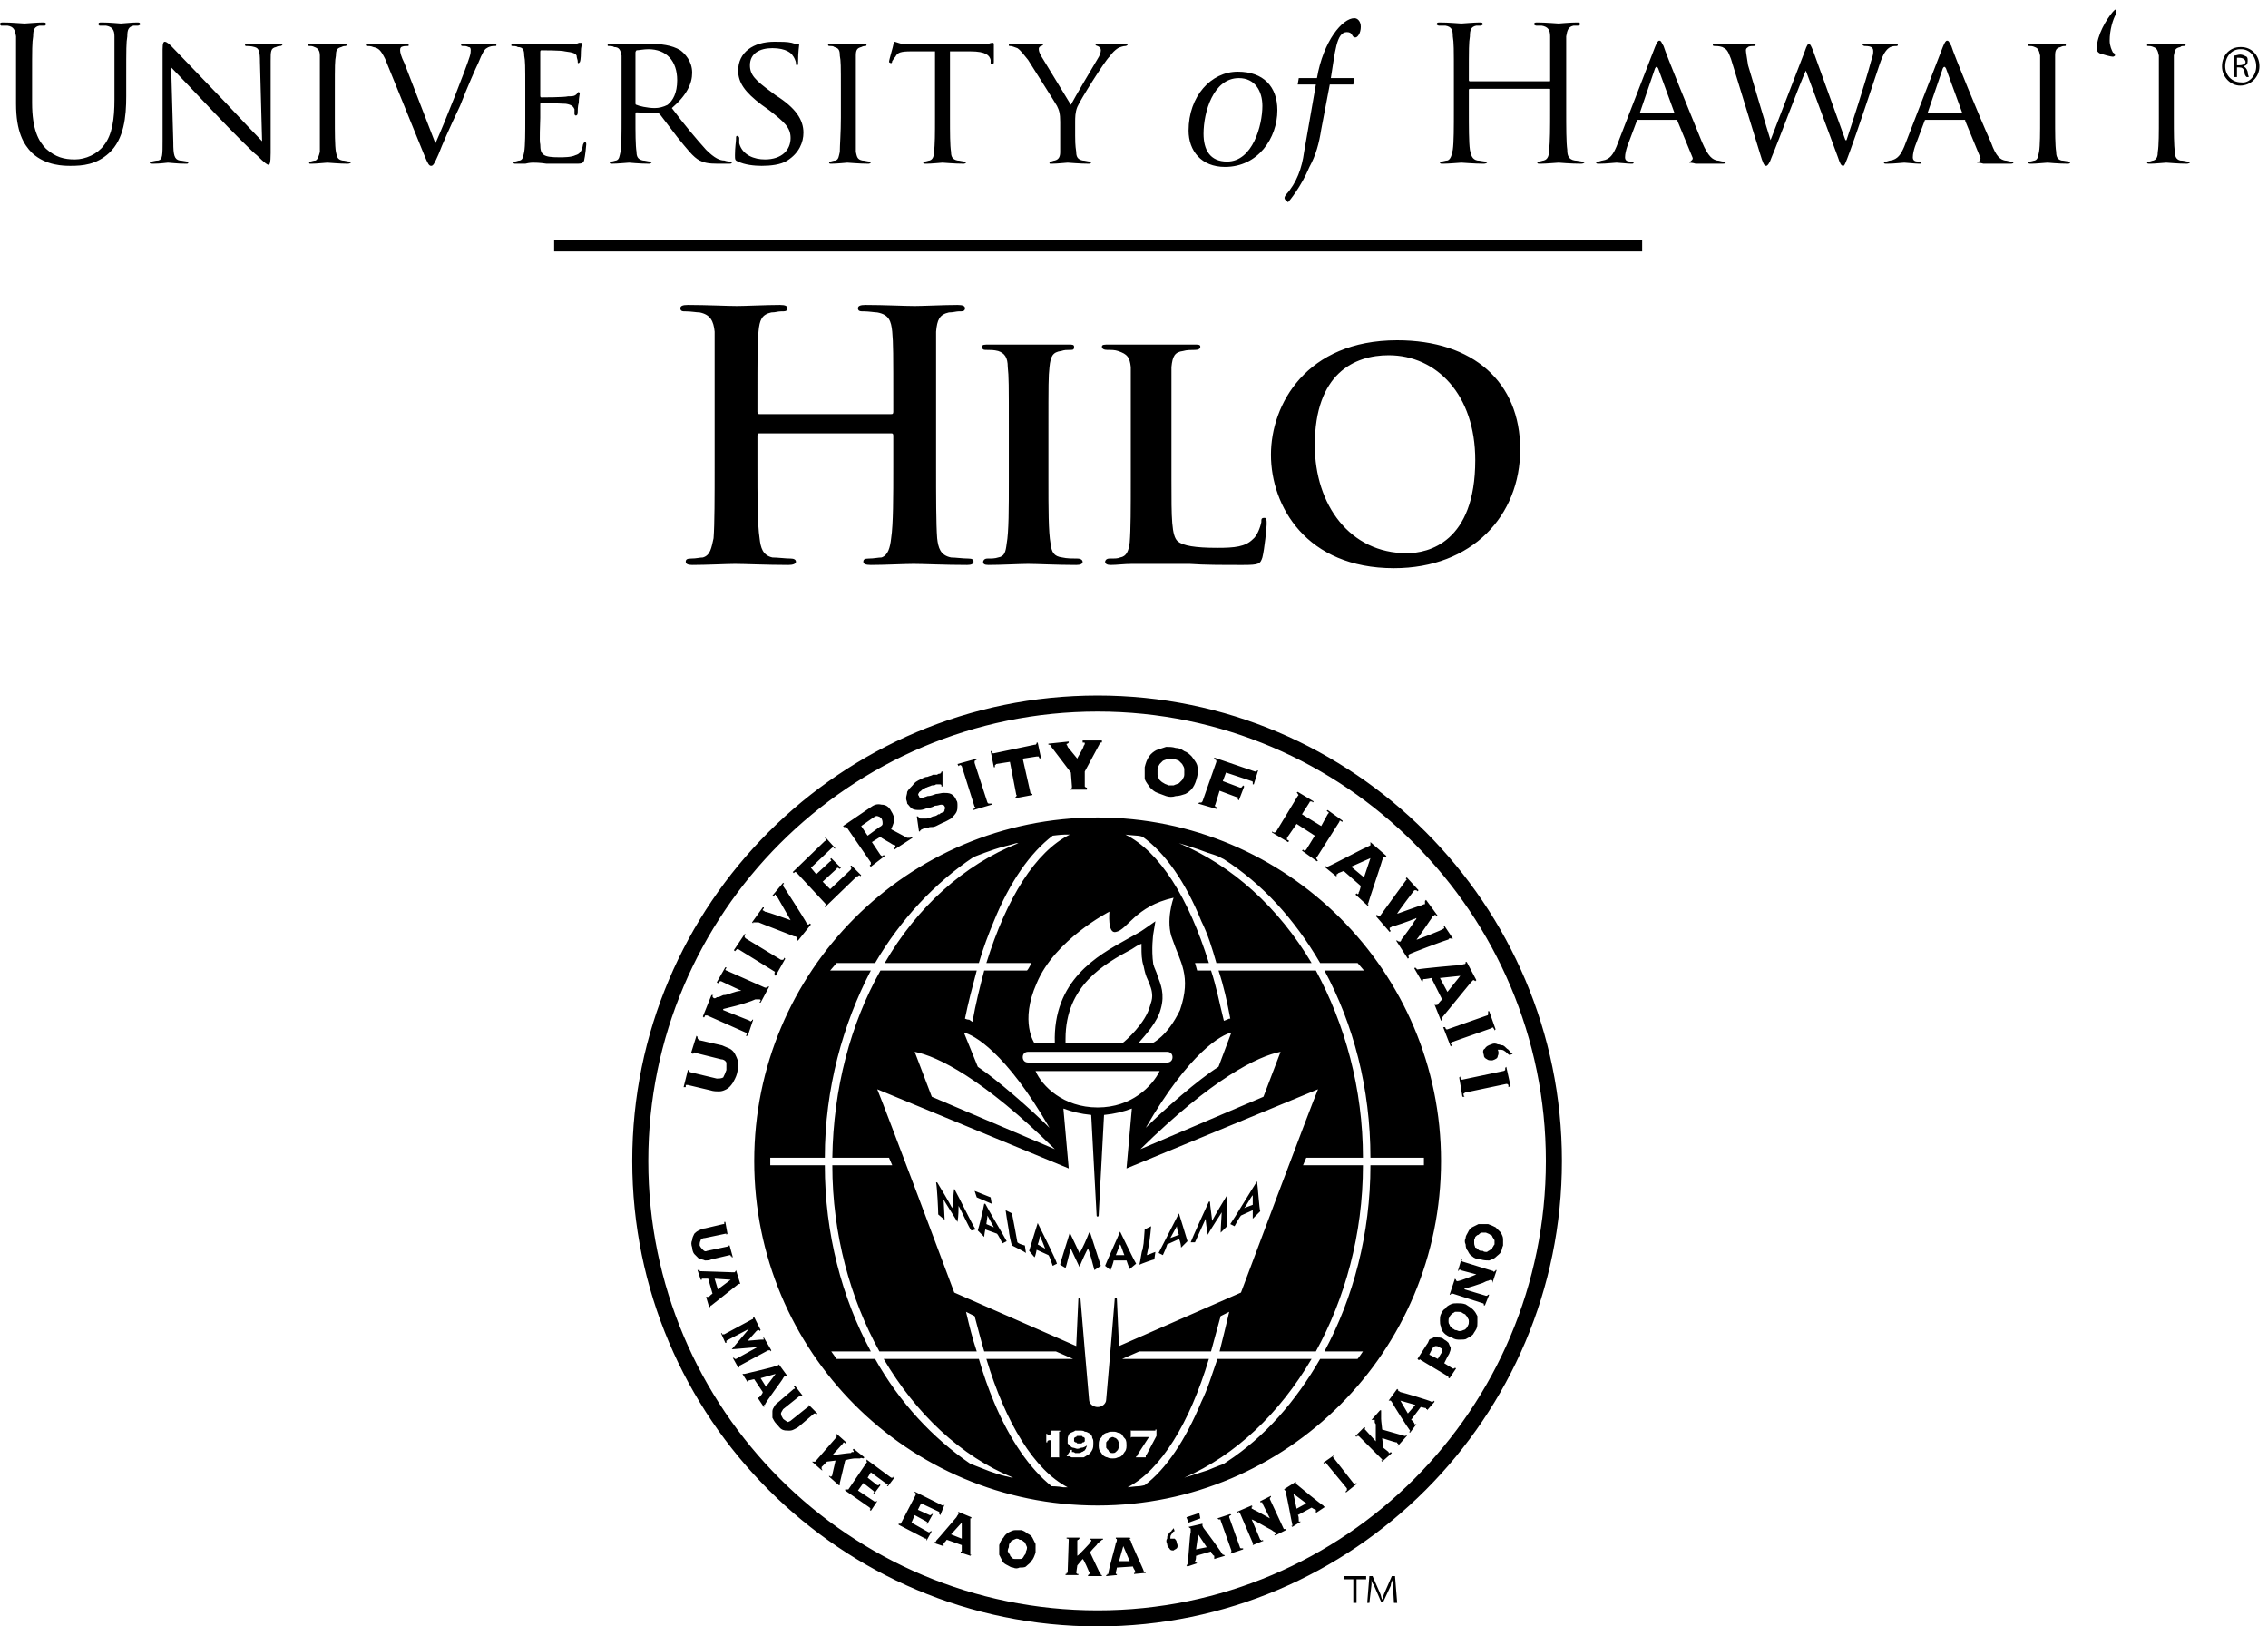 <svg xmlns="http://www.w3.org/2000/svg" width="212" height="152" viewBox="0 0 212 152" version="1.1"><path d="M105.8 134.3L107.4 134.3 106.3 136C106.3 136.1 106.3 136.1 106.2 136.1 106.2 136.2 106.2 136.2 106.1 136.2L106.1 136.2 107.2 136.2 107.2 136.2C107.2 136.2 107.1 136.2 107.1 136.2 107.1 136.1 107.1 136.1 107.1 136.1 107.1 136.1 107.1 136 107.1 136 107.1 136 107.2 135.9 107.2 135.9L108.1 134.2 108.1 133.6 108 133.6C108 133.7 108 133.7 108 133.7 108 133.7 108 133.7 107.9 133.7L105.8 133.7C105.8 133.7 105.8 133.7 105.8 133.7 105.7 133.7 105.7 133.7 105.7 133.6L105.7 133.6 105.7 134.4 105.7 134.4C105.7 134.4 105.7 134.3 105.8 134.3 105.8 134.3 105.8 134.3 105.8 134.3ZM104 134.3C104.1 134.3 104.2 134.4 104.3 134.4 104.3 134.4 104.4 134.5 104.5 134.6 104.5 134.6 104.5 134.7 104.6 134.8 104.6 134.9 104.6 135 104.6 135.1 104.6 135.1 104.6 135.2 104.6 135.3 104.5 135.4 104.5 135.5 104.5 135.5 104.4 135.6 104.3 135.7 104.3 135.7 104.2 135.8 104.1 135.8 104 135.8 103.9 135.8 103.8 135.8 103.7 135.7 103.7 135.7 103.6 135.6 103.6 135.5 103.5 135.5 103.5 135.4 103.4 135.3 103.4 135.2 103.4 135.1 103.4 135.1 103.4 135 103.4 134.9 103.4 134.8 103.5 134.7 103.5 134.6 103.6 134.6 103.6 134.5 103.7 134.4 103.7 134.4 103.8 134.4 103.9 134.3 104 134.3ZM104 133.8C103.8 133.8 103.7 133.8 103.5 133.9 103.4 133.9 103.2 134 103.1 134.1 103 134.3 102.9 134.4 102.8 134.5 102.7 134.7 102.7 134.9 102.7 135.1 102.7 135.2 102.7 135.4 102.8 135.6 102.9 135.7 103 135.9 103.1 136 103.2 136.1 103.4 136.2 103.5 136.2 103.7 136.3 103.8 136.3 104 136.3 104.2 136.3 104.3 136.3 104.5 136.2 104.7 136.2 104.8 136.1 104.9 136 105 135.9 105.1 135.7 105.2 135.6 105.3 135.4 105.3 135.2 105.3 135.1 105.3 134.9 105.3 134.7 105.2 134.5 105.1 134.4 105 134.3 104.9 134.1 104.8 134 104.7 133.9 104.5 133.9 104.3 133.8 104.2 133.8 104 133.8ZM100.9 134.2C100.9 134.2 101 134.2 101.1 134.2 101.1 134.2 101.2 134.2 101.2 134.3 101.3 134.3 101.3 134.3 101.4 134.4 101.4 134.4 101.4 134.5 101.4 134.5 101.4 134.6 101.4 134.7 101.4 134.7 101.3 134.8 101.3 134.8 101.2 134.8 101.2 134.8 101.1 134.9 101.1 134.9 101 134.9 100.9 134.9 100.9 134.9 100.9 134.9 100.8 134.9 100.7 134.9 100.7 134.9 100.6 134.8 100.6 134.8 100.5 134.8 100.5 134.8 100.4 134.7 100.4 134.7 100.4 134.6 100.4 134.5 100.4 134.5 100.4 134.4 100.4 134.4 100.5 134.3 100.5 134.3 100.6 134.3 100.6 134.2 100.7 134.2 100.7 134.2 100.8 134.2 100.9 134.2 100.9 134.2ZM100.1 135.5L99.7 136.1 99.8 136.1C99.8 136.1 99.9 136.1 99.9 136.1 99.9 136.1 99.9 136.1 100 136.1 100 136.1 100.1 136.2 100.2 136.2 100.2 136.2 100.3 136.2 100.4 136.2 100.5 136.2 100.6 136.2 100.8 136.2 101 136.2 101.1 136.2 101.3 136.2 101.5 136.1 101.6 136 101.8 135.9 101.9 135.8 102 135.7 102.1 135.5 102.2 135.3 102.2 135.1 102.2 134.9 102.2 134.7 102.2 134.5 102.1 134.4 102.1 134.2 102 134.1 101.9 134 101.7 133.9 101.6 133.8 101.4 133.8 101.3 133.7 101.1 133.7 100.9 133.7 100.8 133.7 100.6 133.7 100.5 133.7 100.4 133.8 100.3 133.8 100.1 133.9 100 134 99.9 134 99.9 134.1 99.8 134.3 99.8 134.4 99.8 134.5 99.8 134.7 99.8 134.8 99.8 134.9 99.9 135 100 135.1 100 135.1 100.1 135.2 100.2 135.3 100.3 135.3 100.4 135.3 100.6 135.4 100.7 135.4 100.9 135.4 101 135.3 101.1 135.3 101.3 135.3 101.4 135.2 101.6 135.1 101.6 135.2 101.5 135.3 101.5 135.4 101.4 135.5 101.4 135.6 101.3 135.6 101.2 135.7 101.1 135.7 101.1 135.7 101 135.8 100.9 135.8 100.8 135.8 100.7 135.8 100.6 135.8 100.5 135.8 100.5 135.8 100.4 135.7 100.3 135.7 100.3 135.7 100.2 135.7 100.2 135.7 100.2 135.6 100.2 135.6 100.2 135.5L100.2 135.5 100.1 135.5ZM97.8 134.8L97.9 134.8C97.9 134.8 97.9 134.7 97.9 134.7 97.9 134.7 97.9 134.7 97.9 134.7 98 134.6 98 134.6 98.1 134.6 98.1 134.6 98.2 134.6 98.2 134.6L98.2 136.1C98.2 136.1 98.2 136.1 98.2 136.1 98.2 136.2 98.2 136.2 98.1 136.2L98.1 136.2 99.1 136.2 99.1 136.2C99 136.2 99 136.2 99 136.1 99 136.1 99 136.1 99 136.1L99 133.9C99 133.8 99 133.8 99 133.8 99 133.8 99 133.8 99.1 133.8L99.1 133.7 98.2 133.7 98.2 133.8C98.2 133.8 98.2 133.8 98.2 133.8 98.2 133.8 98.2 133.8 98.2 133.9L98.2 134C98.2 134 98.2 134 98.2 134 98.2 134.1 98.1 134.1 98.1 134.1 98.1 134.1 98 134.1 98 134.1 98 134.1 97.9 134.1 97.9 134.1 97.9 134.1 97.9 134.1 97.9 134.1 97.9 134.1 97.9 134 97.9 134L97.8 134 97.8 134.8ZM109.6 87.8C108.9 86.1 109.7 83.9 109.7 83.9 106.1 84.7 105.4 86.9 104.3 87.1 103.5 87.3 103.7 85.2 103.7 85.2 103.7 85.2 98.6 87.8 96.9 91.9 95.3 95.5 96.7 97.5 96.7 97.5L98.6 97.5C98.4 91.6 102.6 89.3 105.3 87.8 106 87.4 106.6 87.1 107 86.8L108 86.1 107.8 87.3C107.8 87.3 107.6 88.7 107.8 90.1 107.9 90.5 108.1 90.8 108.2 91.2 108.5 92 108.9 92.9 108.5 94.3 108.2 95.5 107.1 96.7 106.4 97.5L107.7 97.5C107.7 97.5 109.1 96.9 110.3 94.4 111.4 91.2 110.3 89.9 109.6 87.8ZM107.5 94C107.6 93.7 107.7 93.4 107.7 93.1 107.7 92.5 107.5 92.1 107.3 91.6 107.1 91.2 107 90.8 106.9 90.3 106.7 89.7 106.7 89.1 106.7 88.5 106.7 88.4 106.7 88.3 106.7 88.2 106.4 88.3 106.1 88.5 105.8 88.7 103.2 90.1 99.6 92.1 99.6 97.1 99.6 97.2 99.6 97.4 99.6 97.5L104.9 97.5C105.2 97.3 107.1 95.6 107.5 94ZM105.3 109.2L105.8 103.6C105 103.9 104.2 104.1 103.2 104.2L102.7 113.5C102.7 113.6 102.7 113.7 102.6 113.7L102.6 113.7C102.5 113.7 102.5 113.6 102.5 113.5L102 104.2C101 104.1 100.2 103.9 99.4 103.6L99.9 109.2 82 101.8C82.6 103.2 89.1 120.5 89.2 120.8L100.6 125.8 100.8 121.4C100.8 121.3 100.9 121.3 100.9 121.3 100.9 121.3 101 121.3 101 121.4L101.4 126.2 101.4 126.2 101.8 130.8C101.8 131.2 102.2 131.5 102.6 131.5 103 131.5 103.4 131.2 103.4 130.8L103.8 126.2 104.2 121.4C104.2 121.3 104.2 121.3 104.3 121.3 104.3 121.3 104.4 121.3 104.4 121.4L104.6 125.8 116 120.8C116.1 120.5 122.6 103.2 123.2 101.8L105.3 109.2ZM91.4 99.7C93.2 100.9 96.4 103.7 98.1 105.4 94 98.3 91 96.7 90.1 96.5L91.4 99.7ZM98.6 107.4C91.9 100.8 87.6 98.7 85.5 98.3L87.1 102.5 98.6 107.4ZM109.1 98.3L96.1 98.3C95.8 98.3 95.6 98.5 95.6 98.8 95.6 99.1 95.8 99.3 96.1 99.3L109.1 99.3C109.4 99.3 109.6 99.1 109.6 98.8 109.6 98.5 109.4 98.3 109.1 98.3ZM96.8 100.1C97.4 101.5 99.4 103.5 102.6 103.5 105.8 103.5 107.7 101.5 108.4 100.1L96.8 100.1ZM115.1 96.5C114.2 96.7 111.2 98.3 107.1 105.4 108.8 103.7 112 100.9 113.9 99.7L115.1 96.5ZM118.1 102.5L119.7 98.3C117.6 98.7 113.3 100.8 106.6 107.4L118.1 102.5ZM133.1 108.9L133.1 108.2 128.1 108.2C128.1 101.7 126.5 95.7 123.8 90.7L127.5 90.7 126.9 90 123.4 90C121 85.9 118 82.6 114.4 80.3 114.4 80.3 114.2 80.2 114 80.1 113.9 80 112.9 79.7 112.9 79.7 111.9 79.3 110.2 78.8 110.2 78.8 115.2 80.9 119.5 84.8 122.6 90L113.7 90C113.3 88.6 112.9 87.3 112.3 86.1 110.8 82.4 108.9 79.7 106.8 78.2 106.8 78.2 106.5 78.1 106.3 78.1 106.1 78.1 105.2 78 105.2 78 108.4 79.6 111.1 83.9 113 90L111.7 90C111.7 90 111.8 90.3 111.9 90.7L113.2 90.7C113.7 92.2 114 93.8 114.4 95.4 114.4 95.4 114.7 95.3 114.9 95.2L115 95.2C114.7 93.6 114.4 92.2 113.9 90.7L123 90.7C125.7 95.7 127.4 101.7 127.4 108.2L122.1 108.2 121.8 108.9 127.4 108.9C127.4 115.4 125.7 121.4 123 126.3L114 126.3C114.3 125.1 114.6 123.9 114.9 122.6L114.1 123C113.8 124.1 113.5 125.2 113.2 126.3L106.5 126.3 104.9 127 113 127C111.2 133 108.5 137.4 105.4 139 105.4 139 106.2 138.9 106.4 138.9 106.6 138.9 107 138.8 107 138.8 109 137.3 110.8 134.6 112.3 131 112.9 129.8 113.3 128.4 113.8 127L122.6 127C119.6 132.1 115.5 136 110.7 138.1 110.7 138.1 112 137.7 112.9 137.4 112.9 137.4 114.1 136.9 114.4 136.8L114.7 136.6C118.2 134.3 121.1 131 123.4 127L126.9 127C127 126.9 127.4 126.3 127.4 126.3L123.8 126.3C126.5 121.3 128.1 115.3 128.1 108.9L133.1 108.9ZM133.1 108.9ZM98.7 126.3L92 126.3C91.7 125.3 91.4 124.1 91.1 123L90.3 122.6C90.6 123.9 90.9 125.1 91.3 126.3L82.2 126.3C79.5 121.4 77.8 115.4 77.8 108.9L83.4 108.9 83.1 108.2 77.8 108.2C77.9 101.7 79.5 95.7 82.3 90.7L91.3 90.7C90.9 92.2 90.5 93.7 90.2 95.2 90.2 95.2 90.4 95.3 90.6 95.3L90.9 95.5C91.2 93.8 91.6 92.2 92 90.7L96 90.7C96.2 90.5 96.4 90 96.4 90L92.2 90C94.1 83.9 96.8 79.6 100 78 100 78 99.7 78 99.5 78 99.2 78 98.4 78.1 98.4 78.1 96.3 79.7 94.4 82.4 92.9 86.1 92.4 87.3 91.9 88.6 91.5 90L82.7 90C85.7 84.8 90.1 80.8 95.2 78.8L95 78.8C94.7 78.9 93.9 79.1 93.9 79.1 92.7 79.4 91 80.1 91 80.1 87.4 82.5 84.2 85.9 81.8 90 81.8 90 81.8 90 81.8 90L78.2 90 77.6 90.7 81.4 90.7C78.8 95.7 77.1 101.7 77.1 108.2L72 108.2 72 108.9 77.1 108.9C77.1 115.3 78.7 121.3 81.4 126.3L77.7 126.3C77.7 126.3 78.2 127 78.2 127L81.8 127C84.1 131.1 87.2 134.4 90.7 136.8 90.7 136.8 92 137.3 92.5 137.5 92.5 137.5 93.6 137.9 94.2 138 94.5 138.1 94.7 138.1 94.7 138.1 89.8 136.1 85.6 132.1 82.6 127L91.5 127C91.9 128.4 92.4 129.8 92.9 131 94.4 134.6 96.3 137.3 98.3 138.9 98.3 138.9 98.9 138.9 99.4 139L99.8 139C96.7 137.4 94 133 92.2 127L100.3 127 98.7 126.3ZM97 116.3C97.1 116.1 97.2 115.6 97.2 115.5 97.3 115.7 97.6 116.4 97.7 116.7L97 116.3ZM98.8 118.1C98.7 117.7 97.3 114.9 97 114.3L97 114.3C96.8 114.9 96.3 116.6 96.2 116.9L96.7 117.5C96.8 117.4 96.9 116.8 96.9 116.8L98 117.3C98.1 117.4 98.3 118 98.4 118.3L98.8 118.1ZM92.2 114.4C92.2 114.3 92.3 113.8 92.3 113.6 92.4 113.8 92.8 114.5 92.9 114.7L92.2 114.4ZM94.1 116C93.9 115.6 92.4 113.1 92.1 112.5L92 112.5C91.9 113.1 91.5 114.7 91.4 115L92 115.6C92 115.4 92.1 114.9 92.1 114.9L93.2 115.3C93.3 115.4 93.6 116 93.7 116.2L94.1 116ZM91.2 114.9C91 114.7 89.5 111.6 89.2 111.1L89.2 111.1C89.1 111.5 89.1 112.7 89 112.9 88.8 112.5 87.8 110.8 87.6 110.5L87.5 110.5C87.6 111 87.7 113.1 87.7 113.5L88.3 114C88.3 113.7 88.2 112.2 88.2 112.1 88.3 112.3 89.2 113.7 89.5 114.2L89.5 114.2C89.6 113.7 89.6 112.9 89.6 112.7 89.8 113 90.6 114.8 90.8 115L91.2 114.9ZM109.4 115.7C109.5 115.5 109.9 114.8 110 114.6 110 114.7 110.1 115.2 110.2 115.4L109.4 115.7ZM108.7 117.3C108.8 117.1 109.1 116.4 109.1 116.3L110.2 115.8C110.3 115.9 110.4 116.4 110.4 116.6L111 116C110.9 115.7 110.4 114 110.2 113.4L110.2 113.4C109.9 114 108.5 116.7 108.3 117.1L108.7 117.3ZM116.3 112.9C116.5 112.7 116.9 111.9 117.1 111.7 117.1 111.8 117.1 112.4 117.1 112.6L116.3 112.9ZM115.4 114.6C115.5 114.4 115.9 113.7 116 113.6L117.1 113.1C117.1 113.1 117.1 113.7 117.1 113.9L117.8 113.2C117.7 112.9 117.6 111.1 117.5 110.4L117.5 110.4C117.1 111 115.3 114 115 114.4L115.4 114.6ZM111.7 116.1C111.8 115.9 112.6 114.1 112.7 113.9L112.7 113.9C112.7 114.1 112.8 114.9 112.9 115.4L112.9 115.4C113.2 114.8 114.1 113.5 114.2 113.3 114.2 113.4 114.1 114.8 114.1 115.2L114.7 114.6C114.7 114.3 114.7 112.2 114.7 111.7L114.7 111.7C114.5 112 113.5 113.7 113.3 114.1 113.3 113.9 113.1 112.6 113.1 112.3L113 112.3C112.8 112.7 111.4 115.8 111.3 116.1L111.7 116.1ZM108 117C107.7 117.1 107.3 117.3 107.2 117.3L107.4 116.3C107.5 115.7 107.6 114.7 107.6 114.6L107 114.9C107 115 106.9 116.1 106.9 116.2L106.8 116.8C106.7 116.9 106.6 117.9 106.5 118.2 106.7 118.1 107.8 117.7 107.9 117.7L108 117ZM104.3 117.3C104.4 117.1 104.6 116.5 104.7 116.3 104.8 116.4 105 117.1 105.1 117.3L104.3 117.3ZM103.8 118.7C103.9 118.5 104.1 117.9 104.1 117.8L105.3 117.8C105.3 117.8 105.5 118.4 105.6 118.6L106.2 118.1C106 117.8 105.1 115.9 104.7 115.1L104.7 115.1C104.5 115.6 103.4 118 103.3 118.3L103.8 118.7ZM99.6 118.5C99.7 118.3 100 116.9 100.1 116.7L100.1 116.7C100.2 116.9 100.6 117.8 100.9 118.4L100.9 118.4C101.1 117.9 101.6 116.8 101.7 116.7 101.8 116.8 102.2 118.3 102.3 118.7L102.9 118.3C102.8 118 102.1 115.8 101.9 115.2L101.8 115.2C101.7 115.5 101.1 116.9 100.9 117.1 100.8 116.9 100.2 115.6 100 115.2L100 115.2C99.9 115.6 99.1 118 99.1 118.2L99.6 118.5ZM95.8 116.4C95.4 116.3 95.2 116.2 95.1 116.1L94.9 115C94.8 114.4 94.6 113.5 94.6 113.4L94 113.1C94 113.2 94.2 114.4 94.2 114.4L94.3 115C94.3 115.2 94.5 116.2 94.6 116.4 94.8 116.5 95.8 117 95.9 117.1L95.8 116.4ZM91.3 111.9L92.7 112.5 92.6 111.9 91.1 111.3 91.3 111.9ZM137.8 115.9C137.8 115.8 137.9 115.7 137.9 115.6 138 115.5 138.1 115.4 138.2 115.4 138.3 115.3 138.4 115.2 138.5 115.2 138.6 115.2 138.8 115.2 138.9 115.2 139.1 115.3 139.2 115.3 139.3 115.4 139.4 115.4 139.5 115.5 139.5 115.6 139.6 115.7 139.6 115.8 139.7 115.9 139.7 116 139.7 116.2 139.7 116.3 139.6 116.4 139.6 116.5 139.5 116.6 139.5 116.7 139.4 116.8 139.3 116.8 139.2 116.9 139.1 116.9 139 117 138.8 117 138.7 117 138.6 116.9 138.4 116.9 138.3 116.9 138.2 116.8 138.1 116.7 138 116.6 137.9 116.6 137.9 116.5 137.8 116.4 137.8 116.2 137.8 116.1 137.8 116 137.8 115.9ZM137 115.7C136.9 115.9 136.9 116.1 137 116.3 137 116.6 137.1 116.8 137.2 116.9 137.3 117.1 137.4 117.3 137.6 117.4 137.8 117.6 138.1 117.7 138.4 117.7 138.7 117.8 139 117.8 139.2 117.8 139.5 117.7 139.7 117.6 139.8 117.5 140 117.3 140.2 117.2 140.3 117 140.4 116.8 140.4 116.6 140.5 116.4 140.5 116.2 140.5 116 140.5 115.8 140.5 115.6 140.4 115.4 140.3 115.2 140.2 115.1 140 114.9 139.8 114.7 139.6 114.6 139.4 114.5 139.1 114.4 138.8 114.4 138.5 114.4 138.2 114.4 138 114.5 137.8 114.6 137.6 114.7 137.4 114.8 137.3 115 137.2 115.2 137.1 115.4 137 115.5 137 115.7ZM95.3 143.9C95.4 143.9 95.5 143.9 95.6 144 95.7 144.1 95.8 144.1 95.8 144.2 95.9 144.3 95.9 144.4 96 144.6 96 144.7 96 144.8 95.9 145 95.9 145.1 95.9 145.2 95.8 145.3 95.7 145.4 95.7 145.5 95.6 145.6 95.5 145.7 95.4 145.7 95.3 145.7 95.1 145.7 95 145.7 94.9 145.7 94.8 145.7 94.7 145.7 94.6 145.6 94.5 145.5 94.4 145.4 94.4 145.3 94.3 145.2 94.3 145.1 94.2 145 94.2 144.9 94.2 144.8 94.3 144.6 94.3 144.5 94.3 144.3 94.4 144.2 94.5 144.1 94.5 144 94.6 144 94.7 143.9 94.8 143.9 95 143.8 95.1 143.8 95.2 143.8 95.3 143.9ZM95.5 143C95.3 143 95.1 143 94.9 143 94.7 143 94.5 143.1 94.3 143.2 94.1 143.3 93.9 143.5 93.8 143.7 93.6 143.9 93.5 144.1 93.4 144.4 93.4 144.7 93.4 145 93.4 145.3 93.5 145.5 93.6 145.7 93.7 145.9 93.8 146.1 94 146.2 94.2 146.3 94.4 146.4 94.5 146.5 94.7 146.5 94.9 146.6 95.1 146.6 95.3 146.5 95.5 146.5 95.8 146.5 95.9 146.4 96.1 146.2 96.3 146.1 96.4 145.9 96.6 145.7 96.7 145.4 96.8 145.1 96.8 144.8 96.8 144.5 96.8 144.3 96.7 144.1 96.6 143.9 96.5 143.7 96.4 143.5 96.2 143.4 96 143.3 95.8 143.1 95.7 143.1 95.5 143ZM89.9 143.8L88.9 143.4 89.9 142.3 89.9 143.8ZM89.8 145.1L90.7 145.4 90.8 145.3C90.7 145.3 90.7 145.3 90.7 145.3 90.7 145.3 90.7 145.3 90.7 145.2 90.7 145.1 90.7 142.3 90.7 142.1 90.7 142 90.7 141.9 90.7 141.9 90.7 141.9 90.7 141.9 90.8 141.9L90.8 141.8 89.6 141.3 89.5 141.4C89.6 141.4 89.6 141.5 89.6 141.5 89.6 141.5 89.5 141.6 89.4 141.8 89.3 141.9 87.8 143.7 87.5 144 87.5 144.1 87.5 144.1 87.4 144.1 87.4 144.1 87.4 144.1 87.4 144.1L87.3 144.2 88.2 144.5 88.2 144.4C88.2 144.4 88.2 144.4 88.2 144.4 88.2 144.4 88.2 144.4 88.2 144.3 88.2 144.3 88.2 144.3 88.2 144.2 88.3 144.2 88.5 143.9 88.5 143.9L89.9 144.4C89.9 144.4 89.9 144.8 89.9 144.9 89.9 144.9 89.9 145 89.9 145 89.9 145 89.9 145 89.8 145 89.8 145 89.8 145 89.8 145L89.8 145.1ZM67.1 120.5L66.8 119.5 68.3 119.6 67.1 120.5ZM66 121.2L66.3 122.2 66.4 122.1C66.4 122.1 66.4 122.1 66.4 122.1 66.4 122 66.5 122 66.5 122 66.6 121.9 68.8 120.2 68.9 120.1 69 120 69 120 69.1 120 69.1 119.9 69.1 120 69.2 120L69.2 120 68.8 118.7 68.8 118.7C68.8 118.8 68.7 118.8 68.7 118.9 68.7 118.9 68.6 118.9 68.4 118.9 68.2 118.9 65.8 118.8 65.4 118.8 65.4 118.8 65.4 118.8 65.4 118.7 65.3 118.7 65.3 118.7 65.3 118.7L65.2 118.7 65.5 119.6 65.6 119.6C65.6 119.6 65.6 119.6 65.6 119.5 65.6 119.5 65.6 119.5 65.6 119.5 65.6 119.5 65.7 119.5 65.7 119.5 65.8 119.5 66.1 119.5 66.2 119.5L66.6 120.9C66.6 120.9 66.3 121.1 66.3 121.2 66.2 121.2 66.2 121.2 66.2 121.2 66.1 121.2 66.1 121.2 66.1 121.2 66.1 121.2 66.1 121.2 66.1 121.2L66 121.2ZM71.6 129.6L71.1 128.8 72.5 128.4 71.6 129.6ZM70.8 130.6L71.4 131.5 71.5 131.4C71.4 131.4 71.4 131.4 71.4 131.3 71.4 131.3 71.4 131.3 71.5 131.3 71.5 131.1 73.2 128.9 73.2 128.8 73.3 128.6 73.4 128.6 73.4 128.6 73.4 128.6 73.5 128.6 73.5 128.6L73.6 128.6 72.8 127.5 72.8 127.5C72.8 127.5 72.8 127.6 72.7 127.6 72.7 127.6 72.6 127.7 72.4 127.7 72.2 127.8 70 128.3 69.6 128.4 69.5 128.4 69.5 128.4 69.5 128.4 69.5 128.4 69.5 128.4 69.4 128.4L69.4 128.4 69.9 129.2 69.9 129.2C69.9 129.2 69.9 129.1 69.9 129.1 69.9 129.1 69.9 129.1 69.9 129.1 70 129 70 129 70 129 70.1 129 70.4 128.9 70.5 128.9L71.3 130.1C71.3 130.2 71.1 130.5 71 130.5 71 130.6 71 130.6 71 130.6 70.9 130.6 70.9 130.6 70.9 130.6 70.9 130.6 70.9 130.6 70.9 130.6L70.8 130.6ZM105.6 145.9L104.6 145.9 105 144.5 105.6 145.9ZM106 147.1L107.1 147 107.1 146.9C107 146.9 107 146.9 107 146.9 107 146.9 106.9 146.9 106.9 146.8 106.9 146.7 105.7 144.2 105.7 144 105.6 143.9 105.6 143.9 105.6 143.8 105.6 143.8 105.6 143.8 105.7 143.8L105.6 143.7 104.3 143.7 104.3 143.8C104.4 143.8 104.4 143.9 104.4 143.9 104.4 143.9 104.4 144.1 104.3 144.2 104.3 144.4 103.6 146.7 103.6 147.1 103.5 147.1 103.5 147.1 103.5 147.1 103.5 147.2 103.5 147.2 103.4 147.2L103.4 147.3 104.4 147.2 104.4 147.1C104.4 147.1 104.3 147.1 104.3 147.1 104.3 147.1 104.3 147.1 104.3 147.1 104.3 147 104.3 147 104.3 147 104.3 146.9 104.4 146.6 104.4 146.5L105.9 146.4C105.9 146.5 106.1 146.8 106.1 146.8 106.1 146.9 106.1 146.9 106.1 146.9 106.1 147 106.1 147 106.1 147 106.1 147 106 147 106 147L106 147.1ZM77.5 138L78.4 138.8 78.5 138.8C78.5 138.7 78.5 138.7 78.5 138.7 78.5 138.7 78.5 138.6 78.5 138.6L79 136.5C79.1 136.4 79.8 136.3 79.9 136.3 80.1 136.3 80.3 136.3 80.4 136.3 80.5 136.2 80.6 136.3 80.7 136.3L80.8 136.2 79.8 135.4 79.7 135.5C79.7 135.5 79.8 135.6 79.8 135.6 79.8 135.6 79.8 135.7 79.8 135.7 79.7 135.7 79.7 135.7 79.6 135.7 79.6 135.8 79.5 135.8 79.4 135.8 79.2 135.8 77.9 136 77.8 136L78.8 134.9C78.8 134.8 78.9 134.8 78.9 134.8 78.9 134.8 79 134.9 79 134.9L79.1 134.8 78.2 134 78.2 134.1C78.2 134.1 78.2 134.1 78.2 134.2 78.2 134.2 78.2 134.2 78.2 134.3L76.2 136.6C76.2 136.6 76.1 136.6 76.1 136.6 76 136.6 76 136.6 76 136.6L75.9 136.6 76.8 137.4 76.9 137.4C76.8 137.3 76.8 137.3 76.8 137.3 76.8 137.2 76.8 137.2 76.8 137.1L77.3 136.6 78.1 136.5C78.1 136.5 77.8 137.8 77.8 137.8 77.8 137.9 77.8 137.9 77.7 138 77.7 138 77.7 138 77.6 138 77.6 138 77.6 138 77.5 137.9L77.5 138ZM101.7 147.3L103 147.3 103 147.2C102.9 147.2 102.9 147.2 102.9 147.1 102.9 147.1 102.9 147.1 102.8 147L101.9 145.1C101.9 145 102.4 144.5 102.5 144.4 102.6 144.2 102.8 144.1 102.9 144 103 143.9 103 143.9 103.1 143.9L103.1 143.8 101.9 143.8 101.9 143.9C101.9 143.9 101.9 143.9 102 143.9 102 143.9 102 144 102 144 102 144 102 144.1 101.9 144.1 101.9 144.2 101.8 144.3 101.8 144.3 101.7 144.4 100.8 145.4 100.7 145.4L100.7 144C100.7 143.9 100.8 143.9 100.8 143.9 100.8 143.9 100.9 143.8 100.9 143.8L100.9 143.7 99.7 143.7 99.7 143.8C99.8 143.8 99.8 143.8 99.8 143.8 99.9 143.8 99.9 143.9 99.9 143.9L99.8 146.9C99.8 147 99.8 147 99.7 147 99.7 147.1 99.7 147.1 99.6 147.1L99.6 147.2 100.8 147.2 100.8 147.1C100.8 147.1 100.7 147.1 100.7 147.1 100.7 147.1 100.6 147 100.6 147L100.7 146.3 101.2 145.7C101.3 145.7 101.8 146.9 101.8 146.9 101.9 147 101.9 147 101.9 147 101.9 147.1 101.9 147.1 101.8 147.1 101.8 147.2 101.7 147.2 101.7 147.2L101.7 147.3ZM86.8 143.2L85.2 142.3 85.5 141.6 86.6 142.2C86.6 142.2 86.6 142.2 86.7 142.3 86.7 142.3 86.7 142.3 86.6 142.4L86.7 142.4 87.2 141.5 87.1 141.5C87.1 141.5 87 141.6 87 141.6 87 141.6 86.9 141.6 86.9 141.6L85.8 141.1 86.1 140.5 87.8 141.3C87.8 141.3 87.8 141.4 87.8 141.4 87.8 141.4 87.8 141.5 87.8 141.5L87.9 141.6 88.3 140.6 88.3 140.6C88.2 140.7 88.2 140.7 88.2 140.7 88.1 140.7 88.1 140.7 88.1 140.7L85.5 139.4 85.5 139.5C85.5 139.5 85.6 139.5 85.6 139.6 85.6 139.6 85.6 139.6 85.6 139.7L84.2 142.4C84.2 142.4 84.2 142.4 84.1 142.4 84.1 142.4 84 142.4 84 142.4L84 142.5 86.5 143.8C86.5 143.8 86.5 143.8 86.6 143.8 86.6 143.9 86.6 143.9 86.6 144L86.6 144 87.1 143.1 87 143.1C86.9 143.2 86.9 143.2 86.8 143.2ZM81.7 140.3L80.2 139.3 80.7 138.6 81.6 139.3C81.7 139.4 81.7 139.4 81.7 139.4 81.7 139.5 81.7 139.5 81.6 139.6L81.7 139.6 82.3 138.8 82.2 138.7C82.2 138.8 82.1 138.8 82.1 138.8 82.1 138.8 82.1 138.8 82 138.8L81.1 138.1 81.4 137.6 82.9 138.7C83 138.7 83 138.7 83 138.7 83 138.8 83 138.8 82.9 138.9L83 138.9 83.6 138.1 83.5 138C83.5 138.1 83.5 138.1 83.4 138.1 83.4 138.1 83.4 138.1 83.3 138.1L81 136.4 81 136.5C81 136.5 81 136.6 81 136.6 81.1 136.6 81 136.7 81 136.7L79.3 139.2C79.2 139.2 79.2 139.2 79.2 139.2 79.1 139.2 79.1 139.2 79 139.2L79 139.3 81.3 140.9C81.3 140.9 81.3 141 81.4 141 81.4 141 81.4 141 81.3 141.1L81.4 141.2 82 140.3 81.9 140.3C81.8 140.4 81.8 140.4 81.7 140.3ZM67.6 114.4L65.9 114.8C65.7 114.8 65.5 114.9 65.3 115 65.1 115.1 65 115.2 64.9 115.3 64.8 115.5 64.7 115.7 64.7 115.9 64.6 116.1 64.6 116.3 64.7 116.6 64.7 116.8 64.8 117.1 64.9 117.2 65.1 117.4 65.2 117.5 65.3 117.6 65.5 117.7 65.7 117.7 65.9 117.8 66.1 117.8 66.3 117.8 66.5 117.7L68.2 117.3C68.3 117.3 68.3 117.3 68.3 117.4 68.4 117.4 68.4 117.4 68.4 117.5L68.5 117.5 68.2 116.4 68.1 116.4C68.1 116.4 68.1 116.4 68.1 116.5 68.1 116.5 68.1 116.5 68 116.5L66.1 116.9C65.9 117 65.8 116.9 65.7 116.8 65.6 116.7 65.5 116.6 65.4 116.4 65.4 116.2 65.4 116.1 65.5 115.9 65.5 115.8 65.7 115.7 65.9 115.7L67.8 115.3C67.8 115.3 67.8 115.3 67.9 115.3 67.9 115.3 67.9 115.3 67.9 115.4L68 115.3 67.8 114.2 67.7 114.2C67.7 114.3 67.7 114.3 67.7 114.4 67.7 114.4 67.7 114.4 67.6 114.4ZM74.2 129.8L72.8 131C72.7 131.1 72.5 131.2 72.4 131.4 72.3 131.6 72.2 131.7 72.2 131.9 72.2 132.1 72.2 132.3 72.2 132.5 72.3 132.7 72.4 132.9 72.6 133.1 72.8 133.3 72.9 133.5 73.1 133.6 73.3 133.7 73.5 133.7 73.7 133.7 73.9 133.7 74 133.7 74.2 133.6 74.4 133.5 74.6 133.4 74.7 133.3L76.1 132.1C76.1 132.1 76.2 132.1 76.2 132.1 76.3 132.1 76.3 132.1 76.3 132.2L76.4 132.1 75.6 131.3 75.6 131.3C75.6 131.3 75.6 131.4 75.6 131.4 75.6 131.4 75.6 131.5 75.5 131.5L74 132.7C73.9 132.8 73.7 132.9 73.6 132.9 73.5 132.8 73.3 132.7 73.2 132.6 73.1 132.4 73 132.3 73 132.1 73 132 73.1 131.9 73.2 131.7L74.7 130.5C74.8 130.5 74.8 130.5 74.8 130.5 74.9 130.5 74.9 130.5 74.9 130.5L75 130.4 74.3 129.5 74.2 129.6C74.2 129.6 74.3 129.7 74.3 129.7 74.3 129.8 74.3 129.8 74.2 129.8ZM67.9 125.3L70 124.2 70 124.2 68.4 126.1 70.8 125.9 70.8 125.9 68.8 127C68.7 127 68.7 127 68.7 127 68.6 126.9 68.6 126.9 68.6 126.9L68.5 126.9 69 127.8 69.1 127.8C69.1 127.8 69.1 127.7 69.1 127.7 69.1 127.7 69.1 127.6 69.2 127.6L71.8 126.2C71.9 126.2 71.9 126.2 72 126.2 72 126.2 72 126.3 72 126.3L72.1 126.2 71.4 125 71.3 125.1C71.4 125.1 71.4 125.1 71.4 125.1 71.4 125.2 71.4 125.2 71.3 125.2 71.3 125.2 71.3 125.2 71.1 125.2 71 125.2 70 125.3 69.9 125.3 69.9 125.3 70.6 124.5 70.7 124.4 70.8 124.3 70.9 124.3 70.9 124.3 70.9 124.3 70.9 124.3 70.9 124.3 70.9 124.3 71 124.3 71 124.4L71.1 124.3 70.5 123.1 70.4 123.1C70.4 123.1 70.4 123.2 70.4 123.2 70.4 123.2 70.4 123.3 70.3 123.3L67.7 124.7C67.6 124.7 67.6 124.7 67.5 124.7 67.5 124.6 67.5 124.6 67.5 124.6L67.4 124.6 67.8 125.5 67.9 125.5C67.9 125.5 67.9 125.4 67.9 125.4 67.9 125.3 67.9 125.3 67.9 125.3ZM135.5 123.1C135.5 123 135.6 122.9 135.7 122.8 135.8 122.7 135.9 122.7 136 122.6 136.1 122.6 136.2 122.6 136.3 122.6 136.4 122.6 136.6 122.6 136.7 122.7 136.8 122.8 137 122.8 137 122.9 137.1 123 137.2 123.1 137.2 123.2 137.3 123.3 137.3 123.4 137.3 123.5 137.3 123.6 137.3 123.8 137.2 123.9 137.2 124 137.1 124.1 137 124.2 137 124.2 136.9 124.3 136.8 124.3 136.6 124.4 136.5 124.4 136.4 124.4 136.3 124.4 136.2 124.3 136 124.3 135.9 124.2 135.8 124.2 135.7 124.1 135.6 124 135.5 123.9 135.5 123.8 135.4 123.7 135.4 123.6 135.4 123.4 135.4 123.3 135.4 123.2 135.5 123.1ZM134.7 122.8C134.6 123 134.6 123.2 134.6 123.4 134.6 123.6 134.6 123.8 134.7 124 134.7 124.2 134.8 124.4 135 124.6 135.2 124.8 135.4 124.9 135.7 125 136 125.2 136.2 125.2 136.5 125.2 136.7 125.2 137 125.2 137.1 125.1 137.3 125 137.5 124.9 137.7 124.7 137.8 124.5 137.9 124.4 138 124.2 138.1 124 138.1 123.8 138.1 123.6 138.1 123.4 138.1 123.2 138.1 123 138 122.8 137.9 122.6 137.7 122.4 137.5 122.2 137.3 122.1 137 121.9 136.7 121.8 136.5 121.8 136.2 121.8 136 121.8 135.8 121.8 135.6 121.9 135.4 122 135.2 122.1 135.1 122.3 134.9 122.4 134.8 122.6 134.7 122.8ZM134.4 127L133.6 126.6 133.9 126C134 125.9 134.1 125.8 134.2 125.8 134.3 125.8 134.4 125.8 134.5 125.9 134.7 126 134.8 126 134.8 126.2 134.8 126.3 134.8 126.4 134.7 126.5L134.4 127ZM132.8 127.1L135.3 128.6C135.4 128.7 135.4 128.7 135.4 128.7 135.4 128.7 135.4 128.8 135.4 128.8L135.5 128.8 136.1 127.9 136 127.8C136 127.9 135.9 127.9 135.9 127.9 135.9 127.9 135.8 127.9 135.8 127.9L135 127.4 135.3 126.8C135.4 126.6 135.5 126.5 135.5 126.4 135.6 126.2 135.6 126.1 135.6 125.9 135.5 125.8 135.5 125.7 135.4 125.5 135.3 125.4 135.2 125.3 135 125.2 134.8 125 134.6 125 134.4 125 134.3 124.9 134.1 125 134 125 133.9 125.1 133.7 125.1 133.6 125.2 133.5 125.4 133.5 125.5 133.4 125.6L132.5 127 132.6 127.1C132.6 127.1 132.6 127.1 132.7 127.1 132.7 127 132.7 127 132.8 127.1ZM139.6 118.8L136.7 117.9C136.7 117.9 136.7 117.9 136.6 117.8 136.6 117.8 136.6 117.8 136.7 117.7L136.6 117.7 136.3 118.7 136.3 118.8C136.4 118.7 136.4 118.7 136.4 118.7 136.4 118.6 136.5 118.6 136.5 118.7L138 119.1C137.8 119.2 136.5 119.7 136.4 119.7 136.3 119.7 136.2 119.8 136.2 119.7 136.1 119.7 136.1 119.7 136.1 119.7 136.1 119.6 136.1 119.6 136.1 119.6L136 119.5 135.5 121 135.6 121C135.6 121 135.6 120.9 135.7 120.9 135.7 120.9 135.7 120.9 135.8 120.9L138.6 121.8C138.7 121.8 138.7 121.9 138.7 121.9 138.7 121.9 138.7 122 138.7 122L138.8 122 139.2 121 139.1 121C139.1 121 139 121.1 139 121.1 139 121.1 139 121.1 138.9 121.1L136.9 120.5 136.9 120.4C137.2 120.4 138.3 120 138.6 119.9 138.8 119.8 139 119.7 139.1 119.7 139.3 119.6 139.4 119.6 139.4 119.6 139.5 119.7 139.5 119.7 139.5 119.7 139.5 119.8 139.5 119.8 139.5 119.9L139.5 119.9 139.9 118.7 139.8 118.7C139.8 118.8 139.7 118.8 139.7 118.8 139.7 118.9 139.6 118.9 139.6 118.8ZM120 142.9L118.7 140.1C118.7 140.1 118.7 140 118.7 140 118.7 140 118.8 139.9 118.8 139.9L118.8 139.8 117.8 140.3 117.8 140.4C117.9 140.4 117.9 140.4 117.9 140.4 118 140.4 118 140.4 118 140.5L118.7 141.9C118.5 141.8 117.3 141.1 117.2 141.1 117.1 141 117 141 117 141 117 140.9 117 140.9 117 140.8 117 140.8 117 140.8 117.1 140.8L117 140.7 115.6 141.3 115.7 141.4C115.7 141.3 115.8 141.3 115.8 141.3 115.8 141.3 115.9 141.4 115.9 141.4L117.1 144.2C117.2 144.2 117.2 144.2 117.1 144.3 117.1 144.3 117.1 144.3 117.1 144.3L117.1 144.4 118.1 144 118 143.9C118 143.9 118 144 117.9 144 117.9 143.9 117.9 143.9 117.8 143.9L117 142 117 142C117.3 142.1 118.3 142.7 118.5 142.8 118.7 142.9 118.9 143 119 143.1 119.2 143.2 119.2 143.2 119.3 143.3 119.3 143.3 119.3 143.3 119.2 143.4 119.2 143.4 119.2 143.4 119.1 143.4L119.2 143.5 120.2 143 120.2 142.9C120.1 142.9 120.1 142.9 120.1 142.9 120 142.9 120 142.9 120 142.9ZM124.7 136L123.7 136.7 123.8 136.8C123.8 136.8 123.9 136.7 123.9 136.7 123.9 136.7 124 136.7 124 136.8L125.9 139.1C125.9 139.2 125.9 139.2 125.9 139.3 125.9 139.3 125.8 139.3 125.8 139.4L125.8 139.5 126.8 138.7 126.8 138.6C126.7 138.6 126.7 138.7 126.6 138.7 126.6 138.7 126.6 138.7 126.5 138.6L124.7 136.3C124.6 136.2 124.6 136.2 124.6 136.1 124.7 136.1 124.7 136.1 124.7 136L124.7 136ZM115 141.5L113.8 141.9 113.9 142C113.9 142 114 142 114 142 114.1 142 114.1 142 114.1 142.1L115.1 144.9C115.1 145 115.1 145 115.1 145 115.1 145.1 115 145.1 115 145.1L115 145.2 116.2 144.8 116.2 144.7C116.1 144.7 116 144.7 116 144.7 116 144.7 115.9 144.7 115.9 144.6L114.9 141.8C114.9 141.8 114.9 141.7 114.9 141.7 114.9 141.7 115 141.6 115.1 141.6L115 141.5ZM109.8 143.1L109.7 142.8C109.7 142.9 109.5 143 109.5 143.1 109.3 143.2 109.3 143.3 109.2 143.4 109.1 143.5 109.1 143.7 109.1 143.8 109 143.9 109 144.1 109.1 144.3 109.1 144.5 109.2 144.6 109.3 144.7 109.4 144.9 109.5 144.9 109.7 144.9 109.8 144.8 109.9 144.8 110 144.7 110.1 144.6 110.1 144.4 110 144.2 110 144 109.9 143.9 109.8 143.8 109.7 143.8 109.6 143.8 109.4 143.8 109.4 143.6 109.4 143.5 109.5 143.4 109.6 143.2 109.7 143.1 109.8 143.1ZM132.3 131.3L131.6 132.1 130.9 130.9 132.3 131.3ZM133.4 131.8L134.1 131 134 130.9C134 131 133.9 131 133.9 131 133.9 131 133.9 131 133.8 131 133.7 130.9 131 130.1 130.9 130.1 130.8 130 130.7 130 130.7 130 130.7 130 130.7 129.9 130.7 129.9L130.6 129.8 129.8 130.9 129.9 130.9C129.9 130.9 130 130.9 130 130.9 130 130.9 130.1 131 130.2 131.2 130.3 131.4 131.5 133.3 131.8 133.7 131.8 133.7 131.8 133.7 131.8 133.7 131.8 133.8 131.8 133.8 131.7 133.8L131.8 133.9 132.4 133.1 132.3 133.1C132.3 133.1 132.3 133.1 132.3 133.1 132.3 133.1 132.3 133.1 132.2 133.1 132.2 133.1 132.2 133.1 132.2 133 132.2 133 132 132.7 131.9 132.7L132.8 131.5C132.9 131.5 133.2 131.6 133.3 131.6 133.3 131.7 133.3 131.7 133.4 131.7 133.4 131.7 133.4 131.7 133.4 131.7 133.4 131.8 133.4 131.8 133.4 131.8L133.4 131.8ZM122.1 140.5L121.2 141 120.9 139.6 122.1 140.5ZM123 141.4L123.9 140.8 123.9 140.8C123.8 140.8 123.8 140.8 123.8 140.8 123.8 140.8 123.7 140.8 123.7 140.7 123.6 140.7 121.4 138.9 121.3 138.8 121.2 138.7 121.1 138.7 121.1 138.7 121.1 138.6 121.1 138.6 121.2 138.6L121.1 138.5 120 139.2 120 139.2C120.1 139.2 120.1 139.2 120.1 139.3 120.2 139.3 120.2 139.4 120.2 139.6 120.3 139.8 120.7 142.1 120.8 142.5 120.8 142.5 120.8 142.5 120.8 142.6 120.8 142.6 120.8 142.6 120.7 142.6L120.8 142.7 121.6 142.2 121.6 142.2C121.5 142.2 121.5 142.2 121.5 142.2 121.5 142.2 121.5 142.2 121.4 142.2 121.4 142.1 121.4 142.1 121.4 142.1 121.4 142 121.4 141.6 121.3 141.6L122.6 140.9C122.6 140.9 122.9 141.1 123 141.1 123 141.2 123 141.2 123 141.2 123 141.2 123 141.3 123 141.3 123 141.3 123 141.3 123 141.3L123 141.4ZM112.8 144.6L111.8 144.8 112 143.4 112.8 144.6ZM113.5 145.7L114.5 145.4 114.4 145.3C114.4 145.3 114.4 145.3 114.4 145.3 114.3 145.3 114.3 145.3 114.3 145.3 114.2 145.1 112.6 142.9 112.5 142.8 112.4 142.6 112.4 142.6 112.4 142.6 112.4 142.5 112.4 142.5 112.4 142.5L112.4 142.4 111.1 142.7 111.2 142.8C111.2 142.8 111.3 142.8 111.3 142.9 111.3 142.9 111.3 143 111.3 143.2 111.2 143.4 111.1 145.8 111 146.1 111 146.2 111 146.2 111 146.2 111 146.2 111 146.2 110.9 146.3L111 146.4 111.9 146.1 111.8 146C111.8 146 111.8 146 111.8 146.1 111.8 146.1 111.8 146 111.7 146 111.7 146 111.7 145.9 111.7 145.9 111.8 145.8 111.8 145.5 111.8 145.4L113.2 145C113.2 145.1 113.4 145.4 113.5 145.4 113.5 145.5 113.5 145.5 113.5 145.5 113.5 145.6 113.5 145.6 113.5 145.6 113.5 145.6 113.5 145.6 113.5 145.6L113.5 145.7ZM130.7 135.1L131.5 134.2 131.5 134.1C131.4 134.1 131.4 134.2 131.4 134.2 131.4 134.2 131.3 134.2 131.3 134.2L129.2 133.6C129.2 133.5 129.1 132.8 129.1 132.6 129.1 132.4 129.1 132.3 129.1 132.1 129.1 132 129.1 131.9 129.1 131.8L129 131.8 128.2 132.7 128.3 132.7C128.3 132.7 128.3 132.7 128.4 132.7 128.4 132.7 128.4 132.7 128.5 132.7 128.5 132.7 128.5 132.8 128.5 132.9 128.5 132.9 128.5 133 128.6 133.1 128.6 133.3 128.6 134.6 128.6 134.7L127.6 133.6C127.6 133.6 127.5 133.6 127.6 133.5 127.6 133.5 127.6 133.5 127.6 133.4L127.5 133.4 126.7 134.2 126.8 134.3C126.8 134.2 126.8 134.2 126.9 134.2 126.9 134.2 126.9 134.2 127 134.2L129.1 136.3C129.2 136.4 129.2 136.4 129.2 136.4 129.2 136.5 129.2 136.5 129.1 136.5L129.2 136.6 130.1 135.8 130 135.7C130 135.7 129.9 135.8 129.9 135.8 129.8 135.8 129.8 135.8 129.8 135.7L129.3 135.3 129.2 134.4C129.2 134.4 130.4 134.8 130.5 134.8 130.6 134.8 130.6 134.8 130.6 134.9 130.7 134.9 130.7 134.9 130.7 135 130.6 135 130.6 135.1 130.6 135.1L130.7 135.1ZM110.9 141.8L111.1 142.3 112.2 141.9 112.1 141.4 110.9 141.8ZM111 142L112.2 141.7M141.1 98.6L141.4 98.5C141.2 98.4 141.1 98.2 141 98.1 140.8 98 140.7 97.8 140.5 97.7 140.3 97.7 140.2 97.6 140 97.6 139.8 97.5 139.6 97.5 139.4 97.6 139.1 97.7 138.9 97.8 138.8 98 138.6 98.1 138.6 98.3 138.7 98.6 138.7 98.8 138.8 98.9 139 99 139.1 99.1 139.3 99.1 139.5 99.1 139.8 99 140 98.9 140 98.7 140.1 98.5 140.1 98.3 140 98.1 140.3 98.1 140.5 98.1 140.6 98.2 140.8 98.3 140.9 98.5 141.1 98.6ZM141.2 101.5L140.8 99.7 140.7 99.8C140.7 99.9 140.7 99.9 140.7 100 140.7 100 140.6 100.1 140.5 100.1L136.7 100.9C136.6 100.9 136.6 100.9 136.6 100.9 136.5 100.8 136.5 100.7 136.5 100.6L136.4 100.7 136.7 102.5 136.9 102.5C136.8 102.4 136.8 102.3 136.8 102.2 136.9 102.2 136.9 102.1 137 102.1L140.8 101.3C140.9 101.3 140.9 101.3 141 101.4 141 101.4 141 101.5 141 101.6L141.2 101.5ZM69.6 87.3L68.6 88.8 68.7 88.9C68.8 88.8 68.8 88.8 68.9 88.7 68.9 88.7 69 88.7 69 88.7L72.4 90.8C72.4 90.8 72.5 90.8 72.4 90.9 72.4 91 72.4 91 72.4 91.1L72.5 91.2 73.4 89.6 73.3 89.5C73.3 89.6 73.2 89.7 73.2 89.7 73.1 89.7 73.1 89.7 73 89.7L69.7 87.7C69.6 87.6 69.6 87.6 69.6 87.5 69.6 87.5 69.6 87.4 69.7 87.3L69.6 87.3ZM91.3 70.9L89.5 71.4 89.6 71.6C89.7 71.5 89.7 71.5 89.8 71.5 89.8 71.5 89.9 71.6 89.9 71.6L91.1 75.4C91.2 75.4 91.2 75.5 91.1 75.5 91.1 75.6 91 75.6 90.9 75.6L91 75.7 92.7 75.2 92.7 75.1C92.6 75.1 92.5 75.1 92.4 75.1 92.4 75.1 92.3 75 92.3 75L91.1 71.3C91.1 71.2 91.1 71.1 91.1 71.1 91.2 71.1 91.2 71 91.3 71L91.3 70.9ZM139.8 96.2L139.2 94.5 139.1 94.5C139.1 94.6 139.1 94.7 139.1 94.8 139.1 94.8 139.1 94.9 139 94.9L135.3 96.2C135.3 96.2 135.2 96.2 135.2 96.2 135.1 96.1 135.1 96.1 135.1 96L134.9 96 135.6 97.8 135.7 97.7C135.7 97.6 135.6 97.6 135.6 97.5 135.6 97.5 135.7 97.4 135.7 97.4L139.4 96.1C139.5 96 139.6 96 139.6 96.1 139.6 96.1 139.7 96.2 139.7 96.3L139.8 96.2ZM132.6 83.2L131.5 82 131.4 82.1C131.4 82.1 131.5 82.2 131.5 82.2 131.5 82.2 131.4 82.3 131.4 82.3 131.4 82.3 129 85.6 129 85.6 129 85.6 128.8 85.6 128.7 85.5L128.6 85.6 129.9 87.1 130 87C129.9 86.9 129.9 86.9 129.9 86.8 129.9 86.8 129.9 86.7 129.9 86.7 129.9 86.7 130 86.7 130.1 86.6 130.2 86.6 132 86 132.1 85.9 132.3 85.9 132.3 85.8 132.4 85.8L132.4 85.8C132.4 85.9 132.3 86 132.2 86.1 132.2 86.2 131.1 87.7 131 87.8 131 87.9 130.9 88 130.9 88 130.8 88 130.7 88 130.6 87.9L130.5 87.9 131.6 89.6 131.7 89.5C131.6 89.3 131.7 89.2 131.7 89.2 131.8 89.1 135.3 87.8 135.4 87.8 135.4 87.7 135.5 87.7 135.6 87.7 135.6 87.7 135.7 87.7 135.7 87.8L135.8 87.7 135 86.5 134.9 86.5C134.9 86.6 135 86.6 135 86.7 135 86.7 135 86.8 134.9 86.8 134.9 86.9 132.5 87.8 132.5 87.8L132.4 87.8C132.5 87.8 133.8 85.8 133.9 85.7 133.9 85.6 134 85.6 134 85.6 134.1 85.5 134.1 85.5 134.2 85.5 134.2 85.6 134.3 85.6 134.3 85.6L134.4 85.6 133.3 84.1 133.2 84.2C133.2 84.2 133.2 84.3 133.2 84.3 133.2 84.4 133.2 84.4 133.2 84.5 133.1 84.5 133.1 84.5 132.9 84.6 132.8 84.6 130.6 85.4 130.6 85.4L130.6 85.4C130.6 85.3 132.2 83.2 132.2 83.2 132.2 83.2 132.3 83.2 132.4 83.2 132.4 83.2 132.5 83.3 132.5 83.3L132.6 83.2ZM135.3 92.7L134.6 91.4 136.5 91.2 135.3 92.7ZM134.1 93.9L134.7 95.4 134.8 95.3C134.8 95.3 134.8 95.3 134.8 95.2 134.8 95.2 134.8 95.1 134.8 95.1 134.9 95 137.4 91.9 137.5 91.8 137.6 91.7 137.7 91.6 137.7 91.6 137.8 91.6 137.8 91.6 137.9 91.7L138 91.6 137.1 89.9 137 89.9C137 90 137 90.1 136.9 90.1 136.9 90.1 136.8 90.1 136.5 90.2 136.2 90.2 133 90.5 132.5 90.6 132.5 90.6 132.4 90.6 132.4 90.5 132.4 90.5 132.3 90.5 132.3 90.4L132.2 90.5 132.9 91.7 133 91.7C133 91.7 133 91.6 133 91.6 133 91.6 133 91.5 133.1 91.5 133.1 91.5 133.1 91.5 133.2 91.5 133.3 91.5 133.8 91.4 133.8 91.4L134.8 93.4C134.8 93.4 134.4 93.8 134.4 93.9 134.3 93.9 134.3 93.9 134.3 93.9 134.2 94 134.2 94 134.2 93.9 134.2 93.9 134.2 93.9 134.2 93.9L134.1 93.9ZM127.5 82L126.3 81 128.1 80.2 127.5 82ZM126.7 83.6L127.9 84.7 127.9 84.6C127.9 84.6 127.9 84.6 127.9 84.5 127.8 84.5 127.8 84.5 127.9 84.4 127.9 84.3 129.2 80.5 129.2 80.4 129.3 80.2 129.3 80.1 129.3 80.1 129.4 80.1 129.4 80.1 129.5 80.1L129.6 80 128.1 78.7 128.1 78.8C128.1 78.9 128.1 78.9 128.1 79 128.1 79 127.9 79.1 127.7 79.2 127.4 79.3 124.6 80.8 124.1 81 124.1 81 124 81 124 81 124 81 123.9 81 123.9 80.9L123.8 81 124.9 81.9 125 81.8C125 81.8 125 81.8 124.9 81.8 124.9 81.8 124.9 81.7 125 81.7 125 81.7 125 81.7 125.1 81.6 125.1 81.6 125.6 81.4 125.6 81.4L127.2 82.8C127.2 82.8 127.1 83.3 127 83.4 127 83.5 127 83.5 127 83.5 126.9 83.6 126.9 83.6 126.9 83.6 126.9 83.5 126.8 83.5 126.8 83.5L126.7 83.6ZM121.2 77L122.9 78.1 122.1 79.4C122 79.5 122 79.5 121.9 79.5 121.9 79.5 121.8 79.4 121.8 79.4L121.7 79.5 123.1 80.5 123.2 80.4C123.1 80.4 123.1 80.3 123.1 80.3 123 80.2 123 80.2 123.1 80.1L125.2 76.8C125.2 76.7 125.2 76.7 125.3 76.7 125.3 76.7 125.4 76.8 125.5 76.8L125.5 76.7 124.1 75.7 124 75.8C124.1 75.8 124.1 75.9 124.2 75.9 124.2 76 124.2 76 124.1 76.1L123.5 77.2 121.7 76.1 122.4 75C122.4 74.9 122.5 74.9 122.5 74.9 122.6 74.9 122.7 74.9 122.7 75L122.8 74.9 121.3 74 121.2 74.1C121.3 74.1 121.3 74.2 121.3 74.2 121.4 74.3 121.4 74.3 121.3 74.4L119.3 77.7C119.2 77.8 119.2 77.8 119.1 77.8 119.1 77.8 119 77.8 118.9 77.7L118.9 77.8 120.4 78.7 120.5 78.6C120.4 78.5 120.4 78.5 120.3 78.5 120.3 78.4 120.3 78.4 120.3 78.3L121.2 77ZM113.7 71.2L112.4 74.9C112.4 74.9 112.3 75 112.3 75 112.2 75 112.2 75 112.1 75L112 75.1 113.7 75.6 113.8 75.5C113.7 75.4 113.6 75.4 113.6 75.4 113.6 75.3 113.5 75.3 113.6 75.2L114 73.9 115.6 74.5C115.7 74.5 115.7 74.5 115.7 74.5 115.7 74.6 115.7 74.6 115.7 74.7L115.8 74.8 116.3 73.5 116.2 73.4C116.1 73.5 116.1 73.6 116 73.6 116 73.6 116 73.6 115.9 73.6L114.3 73 114.6 72.2 117 73C117 73 117.1 73 117.1 73.1 117.1 73.1 117.1 73.2 117.1 73.3L117.2 73.3 117.6 72 117.5 72C117.5 72 117.5 72.1 117.4 72.1 117.4 72.1 117.3 72.1 117.3 72.1L113.5 70.8 113.5 70.9C113.5 70.9 113.6 71 113.6 71 113.7 71 113.7 71.1 113.7 71.2ZM109.7 70.9C109.9 71 110 71 110.2 71.1 110.3 71.2 110.4 71.3 110.5 71.4 110.6 71.6 110.7 71.7 110.7 71.9 110.7 72 110.7 72.2 110.7 72.4 110.7 72.6 110.6 72.7 110.5 72.9 110.4 73 110.3 73.1 110.2 73.2 110 73.3 109.9 73.3 109.7 73.4 109.6 73.4 109.4 73.4 109.2 73.4 109.1 73.3 108.9 73.3 108.8 73.2 108.6 73.1 108.5 73 108.4 72.9 108.3 72.7 108.2 72.6 108.2 72.4 108.2 72.3 108.2 72.1 108.2 71.9 108.2 71.7 108.3 71.6 108.4 71.4 108.5 71.3 108.6 71.2 108.7 71.1 108.9 71 109 71 109.2 70.9 109.3 70.9 109.5 70.9 109.7 70.9ZM109.9 69.9C109.6 69.8 109.3 69.8 109 69.8 108.7 69.9 108.4 70 108.1 70.1 107.9 70.2 107.6 70.4 107.4 70.7 107.2 71 107.1 71.3 107 71.7 107 72.1 107 72.4 107 72.8 107.1 73.1 107.3 73.3 107.5 73.6 107.7 73.8 107.9 74 108.2 74.1 108.5 74.2 108.7 74.3 109 74.4 109.3 74.5 109.6 74.5 109.9 74.4 110.2 74.4 110.5 74.3 110.8 74.2 111 74.1 111.3 73.9 111.5 73.6 111.7 73.3 111.8 73 111.9 72.6 112 72.2 112 71.9 111.9 71.5 111.8 71.2 111.6 71 111.4 70.7 111.2 70.5 111 70.3 110.7 70.2 110.4 70 110.2 69.9 109.9 69.9ZM101.4 73.5L101.4 72.1 102.8 69.5C102.8 69.4 102.9 69.4 102.9 69.4 103 69.4 103 69.4 103 69.3L103 69.2 101.2 69.2 101.2 69.4C101.3 69.4 101.3 69.4 101.3 69.4 101.4 69.4 101.4 69.4 101.4 69.5 101.4 69.5 101.4 69.6 101.3 69.7 101.3 69.9 100.7 70.8 100.7 70.9 100.6 70.8 99.9 69.9 99.8 69.8 99.8 69.7 99.7 69.6 99.7 69.6 99.7 69.5 99.7 69.5 99.8 69.5 99.9 69.4 99.9 69.4 99.9 69.4L99.9 69.3 98 69.5 98 69.6C98 69.6 98.1 69.6 98.1 69.6 98.2 69.6 98.2 69.7 98.2 69.7L100.1 72.2 100.2 73.5C100.2 73.6 100.2 73.7 100.1 73.7 100.1 73.7 100 73.7 100 73.7L100 73.8 101.6 73.8 101.6 73.6C101.6 73.6 101.5 73.6 101.5 73.6 101.5 73.6 101.4 73.5 101.4 73.5ZM96.7 69.6L92.9 70.4C92.9 70.4 92.8 70.4 92.8 70.4 92.8 70.4 92.7 70.3 92.7 70.2L92.6 70.2 92.9 71.7 93 71.7C93 71.6 93 71.5 93 71.5 93.1 71.5 93.1 71.4 93.1 71.4L94.4 71.2 95 74.3C95.1 74.3 95 74.4 95 74.4 95 74.5 94.9 74.5 94.9 74.5L94.9 74.6 96.5 74.3 96.5 74.2C96.5 74.2 96.4 74.2 96.4 74.1 96.3 74.1 96.3 74.1 96.3 74L95.6 70.9 96.9 70.7C97 70.7 97 70.7 97.1 70.7 97.1 70.7 97.1 70.8 97.2 70.9L97.3 70.8 97 69.4 96.9 69.4C96.9 69.5 96.9 69.5 96.8 69.6 96.8 69.6 96.8 69.6 96.7 69.6ZM85.7 76.3L85.9 77.7 86 77.7C86 77.6 86 77.6 86.1 77.6 86.1 77.5 86.1 77.5 86.2 77.5 86.2 77.5 86.2 77.5 86.4 77.4 86.5 77.4 86.7 77.4 86.9 77.3 87.1 77.3 87.3 77.3 87.5 77.2 87.7 77.1 87.9 77 88.1 76.9 88.4 76.8 88.7 76.6 88.9 76.5 89.1 76.3 89.3 76.1 89.4 75.9 89.5 75.7 89.5 75.5 89.5 75.3 89.5 75.1 89.5 74.9 89.4 74.8 89.3 74.5 89.1 74.3 88.9 74.2 88.7 74.1 88.4 74.1 88.2 74.1 88 74.1 87.7 74.2 87.5 74.2 87.2 74.3 87 74.4 86.7 74.4 86.5 74.5 86.3 74.5 86.2 74.6 86 74.6 85.9 74.5 85.9 74.4 85.8 74.3 85.8 74.2 85.9 74.1 85.9 74 86 74 86.1 73.9 86.2 73.8 86.3 73.7 86.4 73.7 86.5 73.6 86.6 73.6 86.6 73.6 86.8 73.5 86.9 73.5 87.1 73.4 87.2 73.4 87.4 73.4 87.5 73.3 87.6 73.3 87.7 73.3 87.8 73.3 87.9 73.3 88 73.3 88 73.4 88 73.4 88 73.4 88 73.4 88 73.5 88 73.5 88 73.5L88.1 73.5 88.1 72.1 88 72.1C88 72.1 88 72.2 88 72.2 87.9 72.2 87.9 72.3 87.9 72.3 87.8 72.3 87.7 72.3 87.6 72.4 87.5 72.4 87.4 72.4 87.2 72.4 87.1 72.5 86.9 72.5 86.7 72.6 86.5 72.6 86.3 72.7 86.1 72.8 85.7 73 85.5 73.1 85.3 73.4 85.1 73.6 84.9 73.8 84.8 74 84.8 74.2 84.7 74.4 84.7 74.6 84.7 74.8 84.8 74.9 84.8 75.1 85 75.3 85.1 75.5 85.3 75.6 85.5 75.7 85.7 75.7 86 75.7 86.2 75.7 86.5 75.6 86.7 75.5 87 75.5 87.2 75.4 87.4 75.3 87.7 75.3 87.8 75.2 88 75.2 88.2 75.2 88.3 75.3 88.3 75.4 88.4 75.5 88.4 75.6 88.3 75.6 88.3 75.7 88.3 75.8 88.2 75.9 88.1 75.9 88 76 87.9 76 87.9 76.1 87.8 76.1 87.7 76.1 87.6 76.2 87.4 76.3 87.2 76.3 87 76.4 86.8 76.5 86.6 76.5 86.4 76.5 86.2 76.5 86.1 76.5 86 76.5 85.9 76.5 85.9 76.4 85.9 76.4 85.9 76.4 85.8 76.3 85.8 76.3 85.8 76.3 85.8 76.3L85.7 76.3ZM81.1 78.1L80.5 77.2 81.5 76.5C81.8 76.3 81.9 76.2 82.1 76.3 82.2 76.3 82.3 76.4 82.4 76.5 82.5 76.7 82.5 76.8 82.5 77 82.5 77.1 82.4 77.2 82.2 77.3L81.1 78.1ZM79.2 77.4L81.4 80.6C81.4 80.7 81.4 80.7 81.4 80.8 81.4 80.8 81.3 80.8 81.3 80.9L81.4 81 82.7 80 82.6 79.9C82.6 79.9 82.5 80 82.5 80 82.4 80 82.4 80 82.3 79.9L81.5 78.7 82.3 78.2C82.3 78.3 83.3 78.8 83.4 78.9 83.6 79 83.6 79 83.7 79 83.7 79.1 83.7 79.1 83.7 79.2 83.6 79.2 83.6 79.3 83.6 79.3L83.6 79.4 85.3 78.3 85.2 78.2C85.1 78.3 85.1 78.3 85 78.3 84.9 78.3 84.9 78.3 84.8 78.3L83.3 77.5C83.4 77.3 83.5 77 83.6 76.7 83.6 76.4 83.5 76.1 83.3 75.8 83.1 75.4 82.8 75.2 82.4 75.2 82 75.1 81.7 75.2 81.3 75.5L78.8 77.2 78.9 77.3C79 77.3 79 77.3 79.1 77.3 79.1 77.3 79.1 77.3 79.2 77.4ZM79.5 81.3L77.6 83.1 76.9 82.4 78.2 81.2C78.2 81.1 78.3 81.1 78.3 81.1 78.4 81.1 78.4 81.2 78.5 81.2L78.6 81.1 77.7 80.2 77.6 80.3C77.6 80.3 77.7 80.4 77.7 80.4 77.7 80.5 77.6 80.5 77.6 80.5L76.3 81.7 75.8 81.1 77.7 79.3C77.8 79.2 77.8 79.2 77.9 79.2 77.9 79.2 78 79.3 78 79.3L78.1 79.3 77.2 78.3 77.1 78.3C77.2 78.4 77.2 78.5 77.2 78.5 77.2 78.5 77.2 78.6 77.1 78.6L74.1 81.5 74.2 81.6C74.2 81.6 74.3 81.5 74.3 81.5 74.4 81.5 74.4 81.5 74.5 81.6L77.1 84.4C77.2 84.5 77.2 84.5 77.2 84.6 77.1 84.6 77.1 84.7 77.1 84.7L77.1 84.8 80.1 81.9C80.2 81.9 80.2 81.9 80.3 81.8 80.3 81.8 80.4 81.8 80.4 81.9L80.5 81.8 79.6 80.9 79.5 80.9C79.6 81.1 79.6 81.2 79.5 81.3ZM70.3 86.2L70.4 86.3C70.4 86.2 70.4 86.2 70.4 86.2 70.5 86.2 70.5 86.2 70.5 86.2 70.6 86.2 70.7 86.2 70.9 86.2 71.1 86.3 74 87.4 74.2 87.5 74.4 87.5 74.5 87.6 74.5 87.6 74.5 87.6 74.6 87.7 74.5 87.7 74.5 87.8 74.5 87.8 74.5 87.9L74.6 87.9 75.8 86.4 75.7 86.3C75.7 86.3 75.6 86.4 75.6 86.4 75.5 86.4 75.5 86.4 75.5 86.4 75.4 86.3 75.4 86.3 75.3 86.1 75.2 85.9 73.3 82.9 73.2 82.8 73.2 82.8 73.2 82.7 73.2 82.7 73.2 82.7 73.2 82.6 73.3 82.6L73.2 82.5 72.2 83.7 72.3 83.8C72.3 83.7 72.3 83.7 72.4 83.7 72.4 83.6 72.4 83.6 72.5 83.6 72.5 83.7 72.6 83.8 72.7 83.9 72.8 84.1 73.8 85.8 73.9 86L73.9 86C73.9 86 71.7 85.2 71.5 85.2 71.4 85.1 71.4 85.1 71.3 85.1 71.3 85.1 71.3 85 71.3 85 71.4 84.9 71.4 84.9 71.4 84.8L71.3 84.8 70.3 86.2ZM71.5 92.3L67.9 90.7C67.9 90.7 67.8 90.7 67.8 90.6 67.8 90.6 67.9 90.5 67.9 90.4L67.8 90.4 67 91.8 67.1 91.9C67.2 91.8 67.2 91.8 67.3 91.7 67.3 91.7 67.4 91.7 67.4 91.7L69.3 92.6C69 92.6 68.7 92.7 68.4 92.8 68.1 92.9 67.9 93 67.6 93 67.4 93.1 67.2 93.2 67 93.2 66.9 93.3 66.8 93.3 66.8 93.3 66.7 93.3 66.6 93.2 66.6 93.1 66.6 93.1 66.6 93 66.7 93L66.5 93 65.7 95 65.8 95.1C65.9 95 65.9 94.9 65.9 94.9 66 94.9 66 94.9 66.1 94.9L69.7 96.5C69.7 96.5 69.8 96.6 69.8 96.6 69.8 96.7 69.8 96.7 69.7 96.8L69.9 96.8 70.4 95.3 70.3 95.3C70.3 95.4 70.3 95.4 70.2 95.4 70.2 95.5 70.1 95.5 70.1 95.4L67.6 94.4 67.6 94.3C68 94.2 68.4 94.1 68.8 94 69.2 93.9 69.5 93.8 69.8 93.7 70.1 93.6 70.4 93.5 70.6 93.4 70.8 93.4 71 93.4 71 93.4 71.1 93.4 71.1 93.5 71.1 93.5 71.1 93.6 71 93.6 71 93.7L71.1 93.7 71.9 92.2 71.8 92.2C71.8 92.2 71.7 92.3 71.7 92.3 71.6 92.3 71.6 92.3 71.5 92.3ZM64.3 101.4L66.4 101.9C66.7 102 67 102 67.2 102 67.5 102 67.7 101.9 67.9 101.8 68.1 101.7 68.3 101.5 68.5 101.2 68.6 101 68.8 100.7 68.9 100.3 69 99.9 69 99.5 69 99.2 68.9 98.9 68.8 98.7 68.7 98.5 68.6 98.3 68.4 98.1 68.2 98 68 97.9 67.7 97.8 67.5 97.7L65.3 97.2C65.3 97.1 65.2 97.1 65.2 97 65.2 97 65.2 96.9 65.2 96.9L65.1 96.8 64.6 98.4 64.8 98.5C64.8 98.4 64.8 98.4 64.8 98.4 64.9 98.4 64.9 98.3 65 98.4L67.4 99C67.6 99 67.8 99.1 67.9 99.3 67.9 99.5 67.9 99.8 67.9 100 67.8 100.3 67.7 100.5 67.6 100.7 67.4 100.8 67.2 100.8 67 100.8L64.5 100.2C64.5 100.2 64.4 100.1 64.4 100.1 64.4 100 64.4 100 64.4 100L64.3 100 63.9 101.6 64.1 101.6C64.1 101.6 64.1 101.5 64.1 101.4 64.2 101.4 64.2 101.4 64.3 101.4ZM102.6 150.5C125.7 150.5 144.5 131.7 144.5 108.5 144.5 85.4 125.7 66.5 102.6 66.5 79.4 66.5 60.6 85.4 60.6 108.5 60.6 131.7 79.4 150.5 102.6 150.5ZM102.6 65C126.5 65 146 84.5 146 108.5 146 132.5 126.5 152 102.6 152 78.6 152 59.1 132.5 59.1 108.5 59.1 84.5 78.6 65 102.6 65ZM134.7 108.5C134.7 126.3 120.3 140.7 102.6 140.7 84.8 140.7 70.5 126.3 70.5 108.5 70.5 90.8 84.8 76.4 102.6 76.4 120.3 76.4 134.7 90.8 134.7 108.5Z" fill="black"/><rect x="51.8" y="22.4" width="101.7" height="1.1"/><path d="M209.1 6.1L209.3 6.1C209.6 6.1 209.9 6 209.9 5.8 209.9 5.6 209.7 5.4 209.3 5.4 209.2 5.4 209.1 5.4 209.1 5.4L209.1 6.1ZM209.1 7.2L208.8 7.2 208.8 5.2C209 5.2 209.2 5.1 209.4 5.1 209.6 5.1 209.8 5.2 210 5.3 210.1 5.4 210.1 5.5 210.1 5.7 210.1 6 210 6.1 209.7 6.2L209.7 6.2C209.9 6.3 210 6.4 210.1 6.7 210.1 7 210.2 7.1 210.2 7.2L210 7.2C209.9 7.1 209.8 7 209.8 6.7 209.7 6.4 209.6 6.3 209.3 6.3L209.1 6.3 209.1 7.2ZM209.4 4.6C208.6 4.6 208 5.3 208 6.2 208 7 208.6 7.7 209.5 7.7 210.3 7.8 210.9 7 210.9 6.2 210.9 5.3 210.3 4.6 209.5 4.6L209.4 4.6ZM209.5 4.4C210.4 4.4 211.2 5.1 211.2 6.2 211.2 7.2 210.4 8 209.4 8 208.5 8 207.7 7.2 207.7 6.2 207.7 5.1 208.5 4.4 209.4 4.4L209.5 4.4ZM130.3 149.8L130.2 148.1C130.2 148 130.2 147.8 130.2 147.6L130.2 147.6C130.1 147.8 130 148 130 148.2L129.3 149.7 129.1 149.7 128.4 148.1C128.3 148 128.2 147.8 128.2 147.6L128.2 147.6C128.2 147.8 128.2 147.9 128.2 148.1L128 149.8 127.8 149.8 128 147.3 128.3 147.3 129 148.9C129.1 149.1 129.1 149.3 129.2 149.5L129.2 149.5C129.3 149.3 129.3 149.1 129.4 148.9L130.1 147.3 130.4 147.3 130.6 149.8 130.3 149.8ZM127.7 147.3L127.7 147.6 126.8 147.6 126.8 149.8 126.5 149.8 126.5 147.6 125.6 147.6 125.6 147.3 127.7 147.3ZM1.5 7.2C1.5 4.5 1.5 4 1.5 3.4 1.4 2.8 1.3 2.5 0.7 2.4 0.6 2.4 0.3 2.4 0.1 2.4 0.1 2.4 0 2.3 0 2.3 0 2.1 0.1 2.1 0.3 2.1 1.1 2.1 2.1 2.2 2.3 2.2 2.4 2.2 3.5 2.1 4 2.1 4.2 2.1 4.3 2.1 4.3 2.3 4.3 2.3 4.2 2.4 4.2 2.4 4 2.4 3.9 2.4 3.7 2.4 3.2 2.5 3.1 2.8 3.1 3.4 3 4 3 4.5 3 7.2L3 9.6C3 12.1 3.6 13.2 4.3 13.9 5.2 14.7 6 14.9 7 14.9 8 14.9 9.1 14.4 9.7 13.6 10.5 12.6 10.7 11.1 10.7 9.3L10.7 7.2C10.7 4.5 10.7 4 10.7 3.4 10.7 2.8 10.5 2.5 9.9 2.4 9.8 2.4 9.5 2.4 9.3 2.4 9.3 2.4 9.2 2.3 9.2 2.3 9.2 2.1 9.3 2.1 9.5 2.1 10.3 2.1 11.2 2.2 11.3 2.2 11.5 2.2 12.3 2.1 12.8 2.1 13 2.1 13.1 2.1 13.1 2.3 13.1 2.3 13 2.4 12.9 2.4 12.8 2.4 12.7 2.4 12.5 2.4 12 2.5 11.9 2.8 11.9 3.4 11.8 4 11.8 4.5 11.8 7.2L11.8 9C11.8 10.9 11.6 13 10.2 14.3 9 15.4 7.7 15.5 6.6 15.5 6 15.5 4.3 15.5 3 14.3 2.2 13.5 1.5 12.3 1.5 9.7L1.5 7.2ZM16.2 13.3C16.2 14.5 16.3 14.9 16.8 15 17 15 17.4 15.1 17.5 15.1 17.6 15.1 17.6 15.1 17.6 15.2 17.6 15.3 17.5 15.3 17.4 15.3 16.5 15.3 15.9 15.2 15.7 15.2 15.6 15.2 15 15.3 14.3 15.3 14.1 15.3 14 15.3 14 15.2 14 15.1 14.1 15.1 14.1 15.1 14.3 15.1 14.5 15 14.8 15 15.2 14.9 15.2 14.5 15.2 13.1L15.2 4.6C15.2 4 15.3 3.9 15.4 3.9 15.6 3.9 15.9 4.2 16 4.3 16.3 4.6 18.5 6.9 20.9 9.4 22.4 11 24 12.7 24.5 13.2L24.3 5.8C24.3 4.8 24.2 4.5 23.8 4.4 23.5 4.3 23.1 4.3 23 4.3 22.9 4.3 22.9 4.2 22.9 4.2 22.9 4.1 23 4.1 23.2 4.1 23.9 4.1 24.6 4.1 24.8 4.1 25 4.1 25.5 4.1 26.1 4.1 26.2 4.1 26.4 4.1 26.4 4.2 26.4 4.2 26.3 4.3 26.2 4.3 26.1 4.3 26 4.3 25.8 4.4 25.3 4.5 25.3 4.8 25.3 5.7L25.3 14.3C25.3 15.3 25.2 15.4 25.1 15.4 25 15.4 24.8 15.3 24 14.5 23.8 14.4 21.6 12.2 20 10.5 18.2 8.6 16.5 6.8 16 6.3L16.2 13.3ZM31.3 11C31.3 12.4 31.3 13.6 31.4 14.2 31.5 14.6 31.5 14.9 32 15 32.2 15 32.5 15.1 32.7 15.1 32.7 15.1 32.8 15.1 32.8 15.2 32.8 15.2 32.7 15.3 32.5 15.3 31.7 15.3 30.7 15.2 30.6 15.2 30.5 15.2 29.6 15.3 29.1 15.3 28.9 15.3 28.9 15.3 28.9 15.2 28.9 15.1 28.9 15.1 29 15.1 29.1 15.1 29.3 15 29.5 15 29.7 14.9 29.8 14.6 29.9 14.2 29.9 13.6 29.9 12.4 29.9 11L29.9 8.4C29.9 6.1 29.9 5.7 29.9 5.2 29.9 4.7 29.7 4.5 29.4 4.4 29.2 4.3 29.1 4.3 28.9 4.3 28.9 4.3 28.8 4.3 28.8 4.2 28.8 4.1 28.9 4.1 29.1 4.1 29.6 4.1 30.5 4.1 30.6 4.1 30.7 4.1 31.7 4.1 32.2 4.1 32.3 4.1 32.4 4.1 32.4 4.2 32.4 4.3 32.3 4.3 32.3 4.3 32.2 4.3 32.1 4.3 31.9 4.4 31.5 4.5 31.4 4.7 31.4 5.2 31.3 5.7 31.3 6.1 31.3 8.4L31.3 11ZM40.7 13.4C41.6 11.4 43.6 6.3 43.9 5.3 44 5 44 4.8 44 4.7 44 4.6 44 4.4 43.8 4.4 43.6 4.3 43.5 4.3 43.3 4.3 43.2 4.3 43.1 4.3 43.1 4.2 43.1 4.1 43.2 4.1 43.5 4.1 44.1 4.1 44.8 4.1 45 4.1 45.1 4.1 45.7 4.1 46.2 4.1 46.3 4.1 46.4 4.1 46.4 4.2 46.4 4.3 46.4 4.3 46.2 4.3 46.1 4.3 45.8 4.3 45.5 4.5 45.3 4.6 45.1 4.9 44.7 5.9 44.5 6.3 43.7 8.1 43 9.9 42 12 41.3 13.6 41 14.4 40.6 15.3 40.5 15.5 40.3 15.5 40.1 15.5 40 15.3 39.7 14.6L36 5.5C35.6 4.7 35.4 4.5 34.9 4.4 34.7 4.3 34.4 4.3 34.3 4.3 34.2 4.3 34.2 4.2 34.2 4.2 34.2 4.1 34.4 4.1 34.6 4.1 35.3 4.1 36.2 4.1 36.4 4.1 36.5 4.1 37.2 4.1 37.8 4.1 38.1 4.1 38.2 4.1 38.2 4.2 38.2 4.3 38.2 4.3 38.1 4.3 37.9 4.3 37.7 4.3 37.5 4.4 37.4 4.5 37.4 4.6 37.4 4.7 37.4 4.9 37.5 5.3 37.8 5.9L40.7 13.4ZM49.1 8.4C49.1 6.1 49.1 5.7 49 5.2 49 4.7 48.9 4.4 48.4 4.4 48.3 4.3 48 4.3 47.9 4.3 47.8 4.3 47.8 4.3 47.8 4.2 47.8 4.1 47.8 4.1 48 4.1 48.7 4.1 49.7 4.1 49.8 4.1 49.9 4.1 53.1 4.1 53.4 4.1 53.7 4.1 54 4.1 54.1 4 54.2 4 54.3 4 54.4 4 54.4 4 54.4 4 54.4 4.1 54.4 4.2 54.3 4.4 54.3 4.8 54.3 4.9 54.3 5.6 54.2 5.8 54.2 5.8 54.1 5.9 54.1 5.9 54 5.9 54 5.9 54 5.7 54 5.6 53.9 5.4 53.9 5.2 53.8 5 53.6 4.9 52.8 4.8 52.5 4.7 50.7 4.7 50.6 4.7 50.5 4.7 50.5 4.8 50.5 4.9L50.5 8.9C50.5 9 50.5 9.1 50.6 9.1 50.7 9.1 52.8 9.1 53.1 9 53.5 9 53.7 9 53.9 8.8 54 8.7 54 8.6 54.1 8.6 54.1 8.6 54.2 8.7 54.2 8.7 54.2 8.8 54.1 9.1 54.1 9.6 54 9.9 54 10.4 54 10.5 54 10.6 54 10.8 53.8 10.8 53.8 10.8 53.7 10.7 53.7 10.7 53.7 10.5 53.7 10.4 53.7 10.2 53.6 10 53.5 9.8 52.9 9.7 52.5 9.7 50.8 9.6 50.6 9.6 50.5 9.6 50.5 9.7 50.5 9.8L50.5 11C50.5 11.5 50.4 13.2 50.5 13.5 50.5 14.5 50.8 14.7 52.3 14.7 52.7 14.7 53.4 14.7 53.8 14.5 54.2 14.4 54.4 14.1 54.5 13.5 54.6 13.3 54.6 13.3 54.7 13.3 54.8 13.3 54.8 13.4 54.8 13.5 54.8 13.6 54.7 14.6 54.6 15 54.5 15.3 54.3 15.3 53.7 15.3 52.6 15.3 51.7 15.3 51.1 15.3 50.4 15.2 50 15.2 49.8 15.2 49.8 15.2 49.5 15.2 49.1 15.3 48.8 15.3 48.5 15.3 48.2 15.3 48.1 15.3 48 15.3 48 15.2 48 15.1 48 15.1 48.1 15.1 48.3 15.1 48.4 15 48.6 15 48.9 14.9 48.9 14.6 49 14.2 49.1 13.6 49.1 12.4 49.1 11L49.1 8.4ZM59.4 9.6C59.4 9.7 59.4 9.8 59.5 9.8 59.7 9.9 60.5 10.1 61.2 10.1 61.6 10.1 62 10 62.4 9.8 62.9 9.4 63.3 8.7 63.3 7.5 63.3 5.7 62.3 4.6 60.6 4.6 60.2 4.6 59.7 4.7 59.5 4.7 59.5 4.7 59.4 4.8 59.4 4.9L59.4 9.6ZM58.1 8.4C58.1 6.1 58.1 5.7 58.1 5.2 58 4.7 57.9 4.4 57.4 4.4 57.3 4.3 57 4.3 56.9 4.3 56.8 4.3 56.8 4.3 56.8 4.2 56.8 4.1 56.8 4.1 57 4.1 57.7 4.1 58.7 4.1 58.8 4.1 59 4.1 60.3 4.1 60.8 4.1 61.7 4.1 62.8 4.2 63.6 4.7 64 5 64.7 5.7 64.7 6.8 64.7 7.8 64.2 8.9 62.8 10.1 64 11.7 65.1 13 66 14 66.8 14.8 67.3 15 67.7 15 68 15.1 68.2 15.1 68.3 15.1 68.3 15.1 68.4 15.1 68.4 15.2 68.4 15.3 68.3 15.3 68 15.3L67.1 15.3C66.2 15.3 65.8 15.2 65.4 15 64.8 14.7 64.2 13.9 63.3 12.8 62.7 12 62 11.1 61.7 10.7 61.6 10.6 61.6 10.6 61.5 10.6L59.5 10.5C59.4 10.5 59.4 10.6 59.4 10.7L59.4 11C59.4 12.4 59.4 13.6 59.5 14.2 59.5 14.6 59.6 14.9 60.1 15 60.3 15 60.6 15.1 60.8 15.1 60.9 15.1 60.9 15.1 60.9 15.2 60.9 15.2 60.8 15.3 60.7 15.3 59.8 15.3 58.8 15.2 58.8 15.2 58.7 15.2 57.7 15.3 57.2 15.3 57.1 15.3 57 15.3 57 15.2 57 15.1 57 15.1 57.1 15.1 57.3 15.1 57.5 15 57.6 15 57.9 14.9 57.9 14.6 58 14.2 58.1 13.6 58.1 12.4 58.1 11L58.1 8.4ZM69 15.1C68.7 15 68.7 14.9 68.7 14.5 68.7 13.8 68.8 13.2 68.8 13 68.8 12.8 68.8 12.7 68.9 12.7 69 12.7 69.1 12.8 69.1 12.9 69.1 13 69.1 13.2 69.1 13.4 69.4 14.5 70.5 14.9 71.5 14.9 73.1 14.9 73.9 14 73.9 12.9 73.9 11.9 73.3 11.4 71.9 10.3L71.2 9.8C69.6 8.6 69 7.7 69 6.6 69 4.9 70.4 3.9 72.4 3.9 73 3.9 73.6 3.9 74 4 74.3 4.1 74.4 4.1 74.5 4.1 74.7 4.1 74.7 4.1 74.7 4.2 74.7 4.3 74.6 4.8 74.6 5.8 74.6 6 74.6 6.1 74.5 6.1 74.4 6.1 74.4 6 74.4 5.9 74.4 5.7 74.2 5.3 74.1 5.2 74 5 73.5 4.5 72.2 4.5 71 4.5 70.1 5 70.1 6.1 70.1 7 70.6 7.5 72.1 8.6L72.5 8.9C74.4 10.1 75.1 11.2 75.1 12.4 75.1 13.3 74.7 14.3 73.6 15 73 15.4 72 15.5 71.2 15.5 70.5 15.5 69.6 15.4 69 15.1ZM80 11C80 12.4 80 13.6 80 14.2 80.1 14.6 80.1 14.9 80.6 15 80.8 15 81.1 15.1 81.3 15.1 81.4 15.1 81.4 15.1 81.4 15.2 81.4 15.2 81.3 15.3 81.2 15.3 80.3 15.3 79.3 15.2 79.2 15.2 79.2 15.2 78.2 15.3 77.7 15.3 77.6 15.3 77.5 15.3 77.5 15.2 77.5 15.1 77.5 15.1 77.6 15.1 77.7 15.1 77.9 15 78.1 15 78.4 14.9 78.4 14.6 78.5 14.2 78.5 13.6 78.6 12.4 78.6 11L78.6 8.4C78.6 6.1 78.6 5.7 78.5 5.2 78.5 4.7 78.4 4.5 78 4.4 77.9 4.3 77.7 4.3 77.6 4.3 77.5 4.3 77.4 4.3 77.4 4.2 77.4 4.1 77.5 4.1 77.7 4.1 78.2 4.1 79.2 4.1 79.2 4.1 79.3 4.1 80.3 4.1 80.8 4.1 80.9 4.1 81 4.1 81 4.2 81 4.3 80.9 4.3 80.9 4.3 80.8 4.3 80.7 4.3 80.5 4.4 80.1 4.5 80 4.7 80 5.2 80 5.7 80 6.1 80 8.4L80 11ZM88.8 11C88.8 12.4 88.8 13.6 88.9 14.2 88.9 14.6 89 14.9 89.5 15 89.7 15 90 15.1 90.2 15.1 90.3 15.1 90.3 15.1 90.3 15.2 90.3 15.2 90.2 15.3 90.1 15.3 89.2 15.3 88.2 15.2 88.1 15.2 88.1 15.2 87 15.3 86.6 15.3 86.4 15.3 86.3 15.3 86.3 15.2 86.3 15.1 86.4 15.1 86.4 15.1 86.6 15.1 86.8 15 86.9 15 87.2 14.9 87.3 14.6 87.3 14.2 87.4 13.6 87.4 12.4 87.4 11L87.4 4.8 85.2 4.8C84.2 4.8 83.9 4.9 83.7 5.3 83.5 5.5 83.5 5.6 83.4 5.7 83.4 5.9 83.3 5.9 83.3 5.9 83.2 5.9 83.1 5.8 83.1 5.8 83.1 5.6 83.5 4.3 83.5 4.2 83.5 4.1 83.6 3.9 83.6 3.9 83.7 3.9 83.9 4 84.3 4.1 84.8 4.1 85.3 4.1 85.5 4.1L91.3 4.1C91.8 4.1 92.2 4.1 92.4 4.1 92.6 4 92.8 4 92.8 4 92.9 4 92.9 4.1 92.9 4.2 92.9 4.6 92.9 5.7 92.9 5.8 92.9 6 92.8 6 92.7 6 92.6 6 92.6 6 92.6 5.8L92.6 5.6C92.5 5.2 92.2 4.8 90.7 4.8L88.8 4.8 88.8 11ZM99.1 11.4C99.1 10.6 99 10.3 98.8 9.9 98.7 9.7 96.6 6.4 96.1 5.6 95.7 5.1 95.4 4.7 95.1 4.5 94.8 4.4 94.6 4.3 94.4 4.3 94.3 4.3 94.3 4.3 94.3 4.2 94.3 4.1 94.3 4.1 94.5 4.1 94.8 4.1 95.9 4.1 96 4.1 96.1 4.1 96.7 4.1 97.3 4.1 97.5 4.1 97.5 4.1 97.5 4.2 97.5 4.2 97.4 4.3 97.3 4.3 97.1 4.4 97.1 4.5 97.1 4.6 97.1 4.8 97.2 5 97.3 5.2L100.1 9.8C100.4 9.2 102.3 6 102.6 5.5 102.8 5.2 102.9 4.9 102.9 4.7 102.9 4.5 102.8 4.4 102.6 4.3 102.5 4.3 102.4 4.2 102.4 4.2 102.4 4.1 102.5 4.1 102.6 4.1 103 4.1 103.6 4.1 103.7 4.1 103.8 4.1 104.9 4.1 105.2 4.1 105.3 4.1 105.4 4.1 105.4 4.2 105.4 4.2 105.3 4.3 105.2 4.3 105 4.3 104.7 4.4 104.5 4.5 104.2 4.7 104 4.9 103.7 5.3 103.2 5.8 101 9.3 100.7 10 100.5 10.5 100.5 11 100.5 11.4L100.5 12.7C100.5 13 100.5 13.6 100.6 14.2 100.6 14.6 100.7 14.9 101.2 15 101.4 15 101.7 15.1 101.9 15.1 102 15.1 102 15.1 102 15.2 102 15.2 101.9 15.3 101.8 15.3 100.9 15.3 99.9 15.2 99.8 15.2 99.7 15.2 98.8 15.3 98.3 15.3 98.1 15.3 98.1 15.3 98.1 15.2 98.1 15.1 98.1 15.1 98.2 15.1 98.3 15.1 98.5 15 98.6 15 99 14.9 99.1 14.6 99.1 14.2 99.1 13.6 99.1 13 99.1 12.7L99.1 11.4ZM112.5 12.5C112.5 14 113.1 15.1 114.7 15.1 117.1 15.1 118 11.7 118 9.9 118 8.5 117.3 7.3 115.8 7.3 113.4 7.3 112.5 10.5 112.5 12.5ZM111.1 12.2C111.1 9 113.2 6.7 115.7 6.7 118.1 6.7 119.4 8.1 119.4 10.3 119.4 12.9 117.6 15.6 114.5 15.6 112.3 15.6 111.1 14.1 111.1 12.2ZM126.6 7.3L126.5 7.9 124.3 7.9 123.5 12.1C123.3 13.4 123 14.5 122.4 15.6 121.6 17.5 120.5 18.8 120.4 18.9 120 18.6 120 18.5 120.2 18.2 121.2 17.1 121.7 15.7 121.9 14.2L123 7.9 121.3 7.9 121.4 7.3 123.1 7.3C123.7 3.8 125.5 1.7 126.6 1.7 126.9 1.7 127.2 2 127.2 2.5 127.2 3.1 126.9 3.5 126.7 3.5 126.3 3.5 126.5 3 125.9 3 124.9 3 124.8 4.9 124.4 7.3L126.6 7.3ZM146.4 10.2C146.4 11.9 146.4 13.3 146.5 14 146.5 14.5 146.6 14.9 147.2 15 147.4 15 147.8 15.1 147.9 15.1 148.1 15.1 148.1 15.1 148.1 15.2 148.1 15.2 148 15.3 147.8 15.3 146.8 15.3 145.7 15.2 145.7 15.2 145.6 15.2 144.5 15.3 144 15.3 143.8 15.3 143.7 15.3 143.7 15.2 143.7 15.1 143.7 15.1 143.8 15.1 144 15.1 144.2 15 144.3 15 144.7 14.9 144.8 14.5 144.8 14 144.9 13.3 144.9 11.9 144.9 10.2L144.9 8.4C144.9 8.3 144.9 8.3 144.8 8.3L137.4 8.3C137.4 8.3 137.3 8.3 137.3 8.4L137.3 10.2C137.3 11.9 137.3 13.3 137.4 14 137.5 14.5 137.6 14.9 138.1 15 138.3 15 138.7 15.1 138.9 15.1 139 15.1 139 15.1 139 15.2 139 15.2 138.9 15.3 138.7 15.3 137.8 15.3 136.7 15.2 136.6 15.2 136.5 15.2 135.4 15.3 134.9 15.3 134.7 15.3 134.6 15.3 134.6 15.2 134.6 15.1 134.6 15.1 134.7 15.1 134.9 15.1 135.1 15 135.3 15 135.6 14.9 135.7 14.5 135.8 14 135.9 13.3 135.9 11.9 135.9 10.2L135.9 7.2C135.9 4.5 135.9 4 135.8 3.4 135.8 2.8 135.7 2.5 135.1 2.4 134.9 2.4 134.6 2.4 134.5 2.4 134.4 2.4 134.3 2.3 134.3 2.3 134.3 2.1 134.4 2.1 134.6 2.1 135.4 2.1 136.5 2.2 136.6 2.2 136.7 2.2 137.8 2.1 138.3 2.1 138.5 2.1 138.6 2.1 138.6 2.3 138.6 2.3 138.5 2.4 138.4 2.4 138.3 2.4 138.2 2.4 138 2.4 137.5 2.5 137.4 2.8 137.4 3.4 137.3 4 137.3 4.5 137.3 7.2L137.3 7.5C137.3 7.6 137.4 7.6 137.4 7.6L144.8 7.6C144.9 7.6 144.9 7.6 144.9 7.5L144.9 7.2C144.9 4.5 144.9 4 144.9 3.4 144.9 2.8 144.7 2.5 144.1 2.4 144 2.4 143.7 2.4 143.6 2.4 143.5 2.4 143.4 2.3 143.4 2.3 143.4 2.1 143.5 2.1 143.7 2.1 144.5 2.1 145.6 2.2 145.7 2.2 145.7 2.2 146.8 2.1 147.4 2.1 147.6 2.1 147.7 2.1 147.7 2.3 147.7 2.3 147.6 2.4 147.5 2.4 147.4 2.4 147.3 2.4 147.1 2.4 146.6 2.5 146.5 2.8 146.4 3.4 146.4 4 146.4 4.5 146.4 7.2L146.4 10.2ZM156.4 10.6C156.5 10.6 156.5 10.5 156.5 10.5L155 6.4C154.9 6.2 154.8 6.2 154.7 6.4L153.3 10.5C153.3 10.5 153.3 10.6 153.3 10.6L156.4 10.6ZM154.7 4.4C154.9 3.9 155 3.8 155.1 3.8 155.3 3.8 155.3 4 155.5 4.3 155.7 5 158.2 11.1 159.1 13.3 159.7 14.7 160.1 14.9 160.5 15 160.7 15 160.9 15.1 161.1 15.1 161.1 15.1 161.3 15.1 161.3 15.2 161.3 15.3 161.1 15.3 160.9 15.3 160.7 15.3 159.5 15.3 158.5 15.3 158.2 15.2 157.9 15.2 157.9 15.2 157.9 15.1 158 15.1 158 15.1 158.1 15 158.3 14.9 158.2 14.7L156.8 11.3C156.8 11.2 156.8 11.2 156.7 11.2L153.1 11.2C153.1 11.2 153 11.2 153 11.3L152.1 13.7C152 14 151.9 14.4 151.9 14.7 151.9 15 152.1 15.1 152.4 15.1L152.5 15.1C152.7 15.1 152.7 15.1 152.7 15.2 152.7 15.3 152.6 15.3 152.5 15.3 152.1 15.3 151.3 15.2 151.1 15.2 150.9 15.2 150.2 15.3 149.5 15.3 149.3 15.3 149.2 15.3 149.2 15.2 149.2 15.1 149.3 15.1 149.4 15.1 149.5 15.1 149.7 15 149.8 15 150.5 14.9 150.8 14.4 151.1 13.7L154.7 4.4ZM172.5 13.1L172.6 13.1C173 11.9 174.4 7.6 174.9 5.7 175.1 5.1 175.1 5 175.1 4.8 175.1 4.5 175 4.3 174.3 4.3 174.2 4.3 174.1 4.2 174.1 4.2 174.1 4.1 174.2 4.1 174.4 4.1 175.2 4.1 175.8 4.1 176 4.1 176.1 4.1 176.7 4.1 177.2 4.1 177.3 4.1 177.4 4.1 177.4 4.2 177.4 4.2 177.4 4.3 177.3 4.3 177.2 4.3 176.9 4.3 176.7 4.4 176.3 4.6 176 5.1 175.7 6 175.1 7.8 173.5 12.6 172.9 14.2 172.5 15.3 172.4 15.5 172.3 15.5 172.1 15.5 172 15.3 171.8 14.7L168.8 6.6C168.2 7.9 166.2 13.3 165.6 14.7 165.4 15.3 165.2 15.5 165.1 15.5 164.9 15.5 164.8 15.3 164.5 14.3L161.8 5.5C161.5 4.7 161.4 4.6 161 4.4 160.7 4.3 160.4 4.3 160.3 4.3 160.2 4.3 160.1 4.3 160.1 4.2 160.1 4.1 160.2 4.1 160.4 4.1 161.2 4.1 162 4.1 162.2 4.1 162.3 4.1 163 4.1 163.8 4.1 164 4.1 164.1 4.1 164.1 4.2 164.1 4.3 164 4.3 163.9 4.3 163.8 4.3 163.5 4.3 163.4 4.4 163.3 4.5 163.2 4.5 163.2 4.7 163.2 4.9 163.3 5.4 163.4 6.1 163.7 7.1 165.3 12.5 165.5 13.1L165.5 13.1 168.7 4.8C168.9 4.2 169 4.1 169.1 4.1 169.2 4.1 169.3 4.3 169.5 4.8L172.5 13.1ZM183.3 10.6C183.4 10.6 183.4 10.5 183.4 10.5L181.9 6.4C181.8 6.2 181.7 6.2 181.6 6.4L180.2 10.5C180.2 10.5 180.2 10.6 180.2 10.6L183.3 10.6ZM181.6 4.4C181.8 3.9 181.9 3.8 182 3.8 182.2 3.8 182.2 4 182.4 4.3 182.6 5 185.1 11.1 186.1 13.3 186.6 14.7 187 14.9 187.4 15 187.6 15 187.8 15.1 188 15.1 188.1 15.1 188.2 15.1 188.2 15.2 188.2 15.3 188 15.3 187.8 15.3 187.6 15.3 186.5 15.3 185.4 15.3 185.1 15.2 184.8 15.2 184.8 15.2 184.8 15.1 184.9 15.1 185 15.1 185 15 185.2 14.9 185.1 14.7L183.7 11.3C183.7 11.2 183.7 11.2 183.6 11.2L180 11.2C180 11.2 179.9 11.2 179.9 11.3L179 13.7C178.9 14 178.8 14.4 178.8 14.7 178.8 15 179 15.1 179.3 15.1L179.4 15.1C179.6 15.1 179.6 15.1 179.6 15.2 179.6 15.3 179.5 15.3 179.4 15.3 179 15.3 178.2 15.2 178 15.2 177.8 15.2 177.1 15.3 176.4 15.3 176.2 15.3 176.1 15.3 176.1 15.2 176.1 15.1 176.2 15.1 176.3 15.1 176.4 15.1 176.6 15 176.7 15 177.4 14.9 177.7 14.4 178 13.7L181.6 4.4ZM192.1 11C192.1 12.4 192.1 13.6 192.2 14.2 192.2 14.6 192.3 14.9 192.7 15 192.9 15 193.3 15.1 193.4 15.1 193.5 15.1 193.5 15.1 193.5 15.2 193.5 15.2 193.5 15.3 193.3 15.3 192.4 15.3 191.4 15.2 191.4 15.2 191.3 15.2 190.3 15.3 189.9 15.3 189.7 15.3 189.6 15.3 189.6 15.2 189.6 15.1 189.6 15.1 189.7 15.1 189.9 15.1 190.1 15 190.2 15 190.5 14.9 190.5 14.6 190.6 14.2 190.7 13.6 190.7 12.4 190.7 11L190.7 8.4C190.7 6.1 190.7 5.7 190.7 5.2 190.6 4.7 190.5 4.5 190.2 4.4 190 4.3 189.8 4.3 189.7 4.3 189.6 4.3 189.6 4.3 189.6 4.2 189.6 4.1 189.6 4.1 189.8 4.1 190.3 4.1 191.3 4.1 191.4 4.1 191.4 4.1 192.4 4.1 192.9 4.1 193.1 4.1 193.1 4.1 193.1 4.2 193.1 4.3 193.1 4.3 193 4.3 192.9 4.3 192.8 4.3 192.6 4.4 192.2 4.5 192.1 4.7 192.1 5.2 192.1 5.7 192.1 6.1 192.1 8.4L192.1 11ZM197.5 4.9C197.7 5 197.7 5.1 197.7 5.2 197.7 5.2 197.6 5.3 197.5 5.3 197.3 5.3 196.6 5.1 196.3 5 196.1 4.9 196 4.8 196 4.5 196 3.3 196.9 1.8 197.5 1.1 197.6 1 197.7 0.9 197.7 0.9 197.8 0.9 197.8 1 197.8 1 197.8 1.1 197.8 1.1 197.8 1.3 197.5 1.8 197.2 2.8 197.2 3.8 197.2 4.3 197.4 4.7 197.5 4.9ZM203.2 11C203.2 12.4 203.2 13.6 203.3 14.2 203.3 14.6 203.4 14.9 203.8 15 204.1 15 204.4 15.1 204.5 15.1 204.6 15.1 204.7 15.1 204.7 15.2 204.7 15.2 204.6 15.3 204.4 15.3 203.6 15.3 202.6 15.2 202.5 15.2 202.4 15.2 201.4 15.3 201 15.3 200.8 15.3 200.7 15.3 200.7 15.2 200.7 15.1 200.8 15.1 200.9 15.1 201 15.1 201.2 15 201.3 15 201.6 14.9 201.7 14.6 201.7 14.2 201.8 13.6 201.8 12.4 201.8 11L201.8 8.4C201.8 6.1 201.8 5.7 201.8 5.2 201.7 4.7 201.6 4.5 201.3 4.4 201.1 4.3 200.9 4.3 200.8 4.3 200.7 4.3 200.7 4.3 200.7 4.2 200.7 4.1 200.8 4.1 200.9 4.1 201.4 4.1 202.4 4.1 202.5 4.1 202.6 4.1 203.6 4.1 204 4.1 204.2 4.1 204.3 4.1 204.3 4.2 204.3 4.3 204.2 4.3 204.1 4.3 204 4.3 203.9 4.3 203.8 4.4 203.3 4.5 203.3 4.7 203.2 5.2 203.2 5.7 203.2 6.1 203.2 8.4L203.2 11ZM83.3 38.7C83.4 38.7 83.5 38.7 83.5 38.5L83.5 37.8C83.5 33 83.5 32.1 83.4 31 83.3 30 83.1 29.4 82 29.2 81.8 29.2 81.2 29.1 80.8 29.1 80.4 29.1 80.2 29.1 80.2 28.8 80.2 28.6 80.4 28.5 80.9 28.5 82.6 28.5 84.6 28.6 85.5 28.6 86.3 28.6 88.3 28.5 89.5 28.5 90 28.5 90.2 28.6 90.2 28.8 90.2 29.1 90 29.1 89.6 29.1 89.4 29.1 89.1 29.2 88.7 29.2 87.8 29.4 87.6 29.9 87.5 31 87.5 32.1 87.5 33 87.5 37.8L87.5 43.5C87.5 46.4 87.5 49 87.6 50.3 87.7 51.2 87.9 51.9 88.9 52.1 89.3 52.1 90 52.2 90.5 52.2 90.9 52.2 91 52.3 91 52.5 91 52.7 90.8 52.8 90.4 52.8 88.3 52.8 86.3 52.7 85.4 52.7 84.6 52.7 82.6 52.8 81.4 52.8 80.9 52.8 80.7 52.7 80.7 52.5 80.7 52.3 80.8 52.2 81.2 52.2 81.7 52.2 82.1 52.1 82.4 52.1 83 51.9 83.2 51.2 83.3 50.3 83.5 49 83.5 46.4 83.5 43.5L83.5 40.7C83.5 40.5 83.4 40.5 83.3 40.5L71 40.5C70.9 40.5 70.8 40.5 70.8 40.7L70.8 43.5C70.8 46.4 70.8 49 71 50.3 71.1 51.2 71.3 51.9 72.2 52.1 72.7 52.1 73.4 52.2 73.9 52.2 74.2 52.2 74.4 52.3 74.4 52.5 74.4 52.7 74.1 52.8 73.7 52.8 71.7 52.8 69.6 52.7 68.7 52.7 68 52.7 66 52.8 64.7 52.8 64.3 52.8 64.1 52.7 64.1 52.5 64.1 52.3 64.2 52.2 64.6 52.2 65.1 52.2 65.4 52.1 65.7 52.1 66.4 51.9 66.5 51.2 66.7 50.3 66.8 49 66.8 46.4 66.8 43.5L66.8 37.8C66.8 33 66.8 32.1 66.8 31 66.7 30 66.4 29.4 65.4 29.2 65.1 29.2 64.6 29.1 64.1 29.1 63.8 29.1 63.6 29.1 63.6 28.8 63.6 28.6 63.8 28.5 64.3 28.5 66 28.5 68 28.6 68.9 28.6 69.6 28.6 71.7 28.5 72.9 28.5 73.4 28.5 73.6 28.6 73.6 28.8 73.6 29.1 73.4 29.1 73 29.1 72.7 29.1 72.5 29.2 72.1 29.2 71.2 29.4 71 29.9 70.9 31 70.8 32.1 70.8 33 70.8 37.8L70.8 38.5C70.8 38.7 70.9 38.7 71 38.7L83.3 38.7ZM94.3 40.1C94.3 35.9 94.3 35.2 94.2 34.3 94.2 33.4 93.9 33 93.3 32.8 92.9 32.7 92.6 32.7 92.2 32.7 92 32.7 91.8 32.7 91.8 32.4 91.8 32.2 92 32.2 92.5 32.2 93.5 32.2 95.4 32.2 96.2 32.2 97 32.2 98.8 32.2 99.9 32.2 100.2 32.2 100.4 32.2 100.4 32.4 100.4 32.7 100.3 32.7 100 32.7 99.7 32.7 99.5 32.7 99.2 32.8 98.4 32.9 98.2 33.3 98.1 34.3 98 35.2 98 35.9 98 40.1L98 44.9C98 47.5 98 49.7 98.2 50.8 98.3 51.6 98.5 52 99.3 52.1 99.7 52.2 100.3 52.2 100.7 52.2 101.1 52.2 101.2 52.4 101.2 52.5 101.2 52.7 101 52.8 100.6 52.8 98.8 52.8 96.9 52.7 96.1 52.7 95.4 52.7 93.5 52.8 92.4 52.8 92 52.8 91.9 52.7 91.9 52.5 91.9 52.4 92 52.2 92.3 52.2 92.7 52.2 93 52.2 93.3 52.1 93.9 52 94 51.6 94.1 50.8 94.3 49.7 94.3 47.5 94.3 44.9L94.3 40.1ZM109.5 44.9C109.5 48.4 109.5 50.1 110.1 50.6 110.6 51 111.7 51.2 113.8 51.2 115.4 51.2 116.4 51.1 117.1 50.4 117.5 50.1 117.8 49.3 117.9 48.8 117.9 48.5 117.9 48.4 118.2 48.4 118.4 48.4 118.4 48.6 118.4 49 118.4 49.3 118.2 51.3 118 52.1 117.8 52.7 117.7 52.8 116.2 52.8 114.2 52.8 112.6 52.8 111.2 52.7 109.7 52.7 108.6 52.7 107.4 52.7 107.1 52.7 106.5 52.7 105.8 52.7 105.1 52.7 104.4 52.8 103.8 52.8 103.5 52.8 103.3 52.7 103.3 52.5 103.3 52.4 103.4 52.2 103.7 52.2 104.2 52.2 104.5 52.2 104.7 52.1 105.3 52 105.5 51.5 105.6 50.7 105.7 49.5 105.7 47.4 105.7 44.9L105.7 40.1C105.7 35.9 105.7 35.2 105.7 34.3 105.6 33.4 105.4 33.1 104.5 32.8 104.2 32.7 103.9 32.7 103.5 32.7 103.2 32.7 103 32.6 103 32.4 103 32.2 103.2 32.2 103.7 32.2 105 32.2 106.8 32.2 107.5 32.2 108.2 32.2 110.5 32.2 111.6 32.2 112 32.2 112.2 32.2 112.2 32.4 112.2 32.6 112 32.7 111.7 32.7 111.4 32.7 110.9 32.7 110.6 32.8 109.8 32.9 109.6 33.3 109.5 34.3 109.5 35.2 109.5 35.9 109.5 40.1L109.5 44.9ZM137.9 43C137.9 36.9 134.3 33.2 129.8 33.2 126.6 33.2 122.9 34.9 122.9 41.6 122.9 47.2 126.2 51.7 131.5 51.7 133.5 51.7 137.9 50.7 137.9 43ZM118.8 42.5C118.8 37.8 122.1 31.8 130.6 31.8 137.7 31.8 142.1 35.7 142.1 42 142.1 48.2 137.6 53.1 130.3 53.1 122.1 53.1 118.8 47.3 118.8 42.5Z"/></svg>